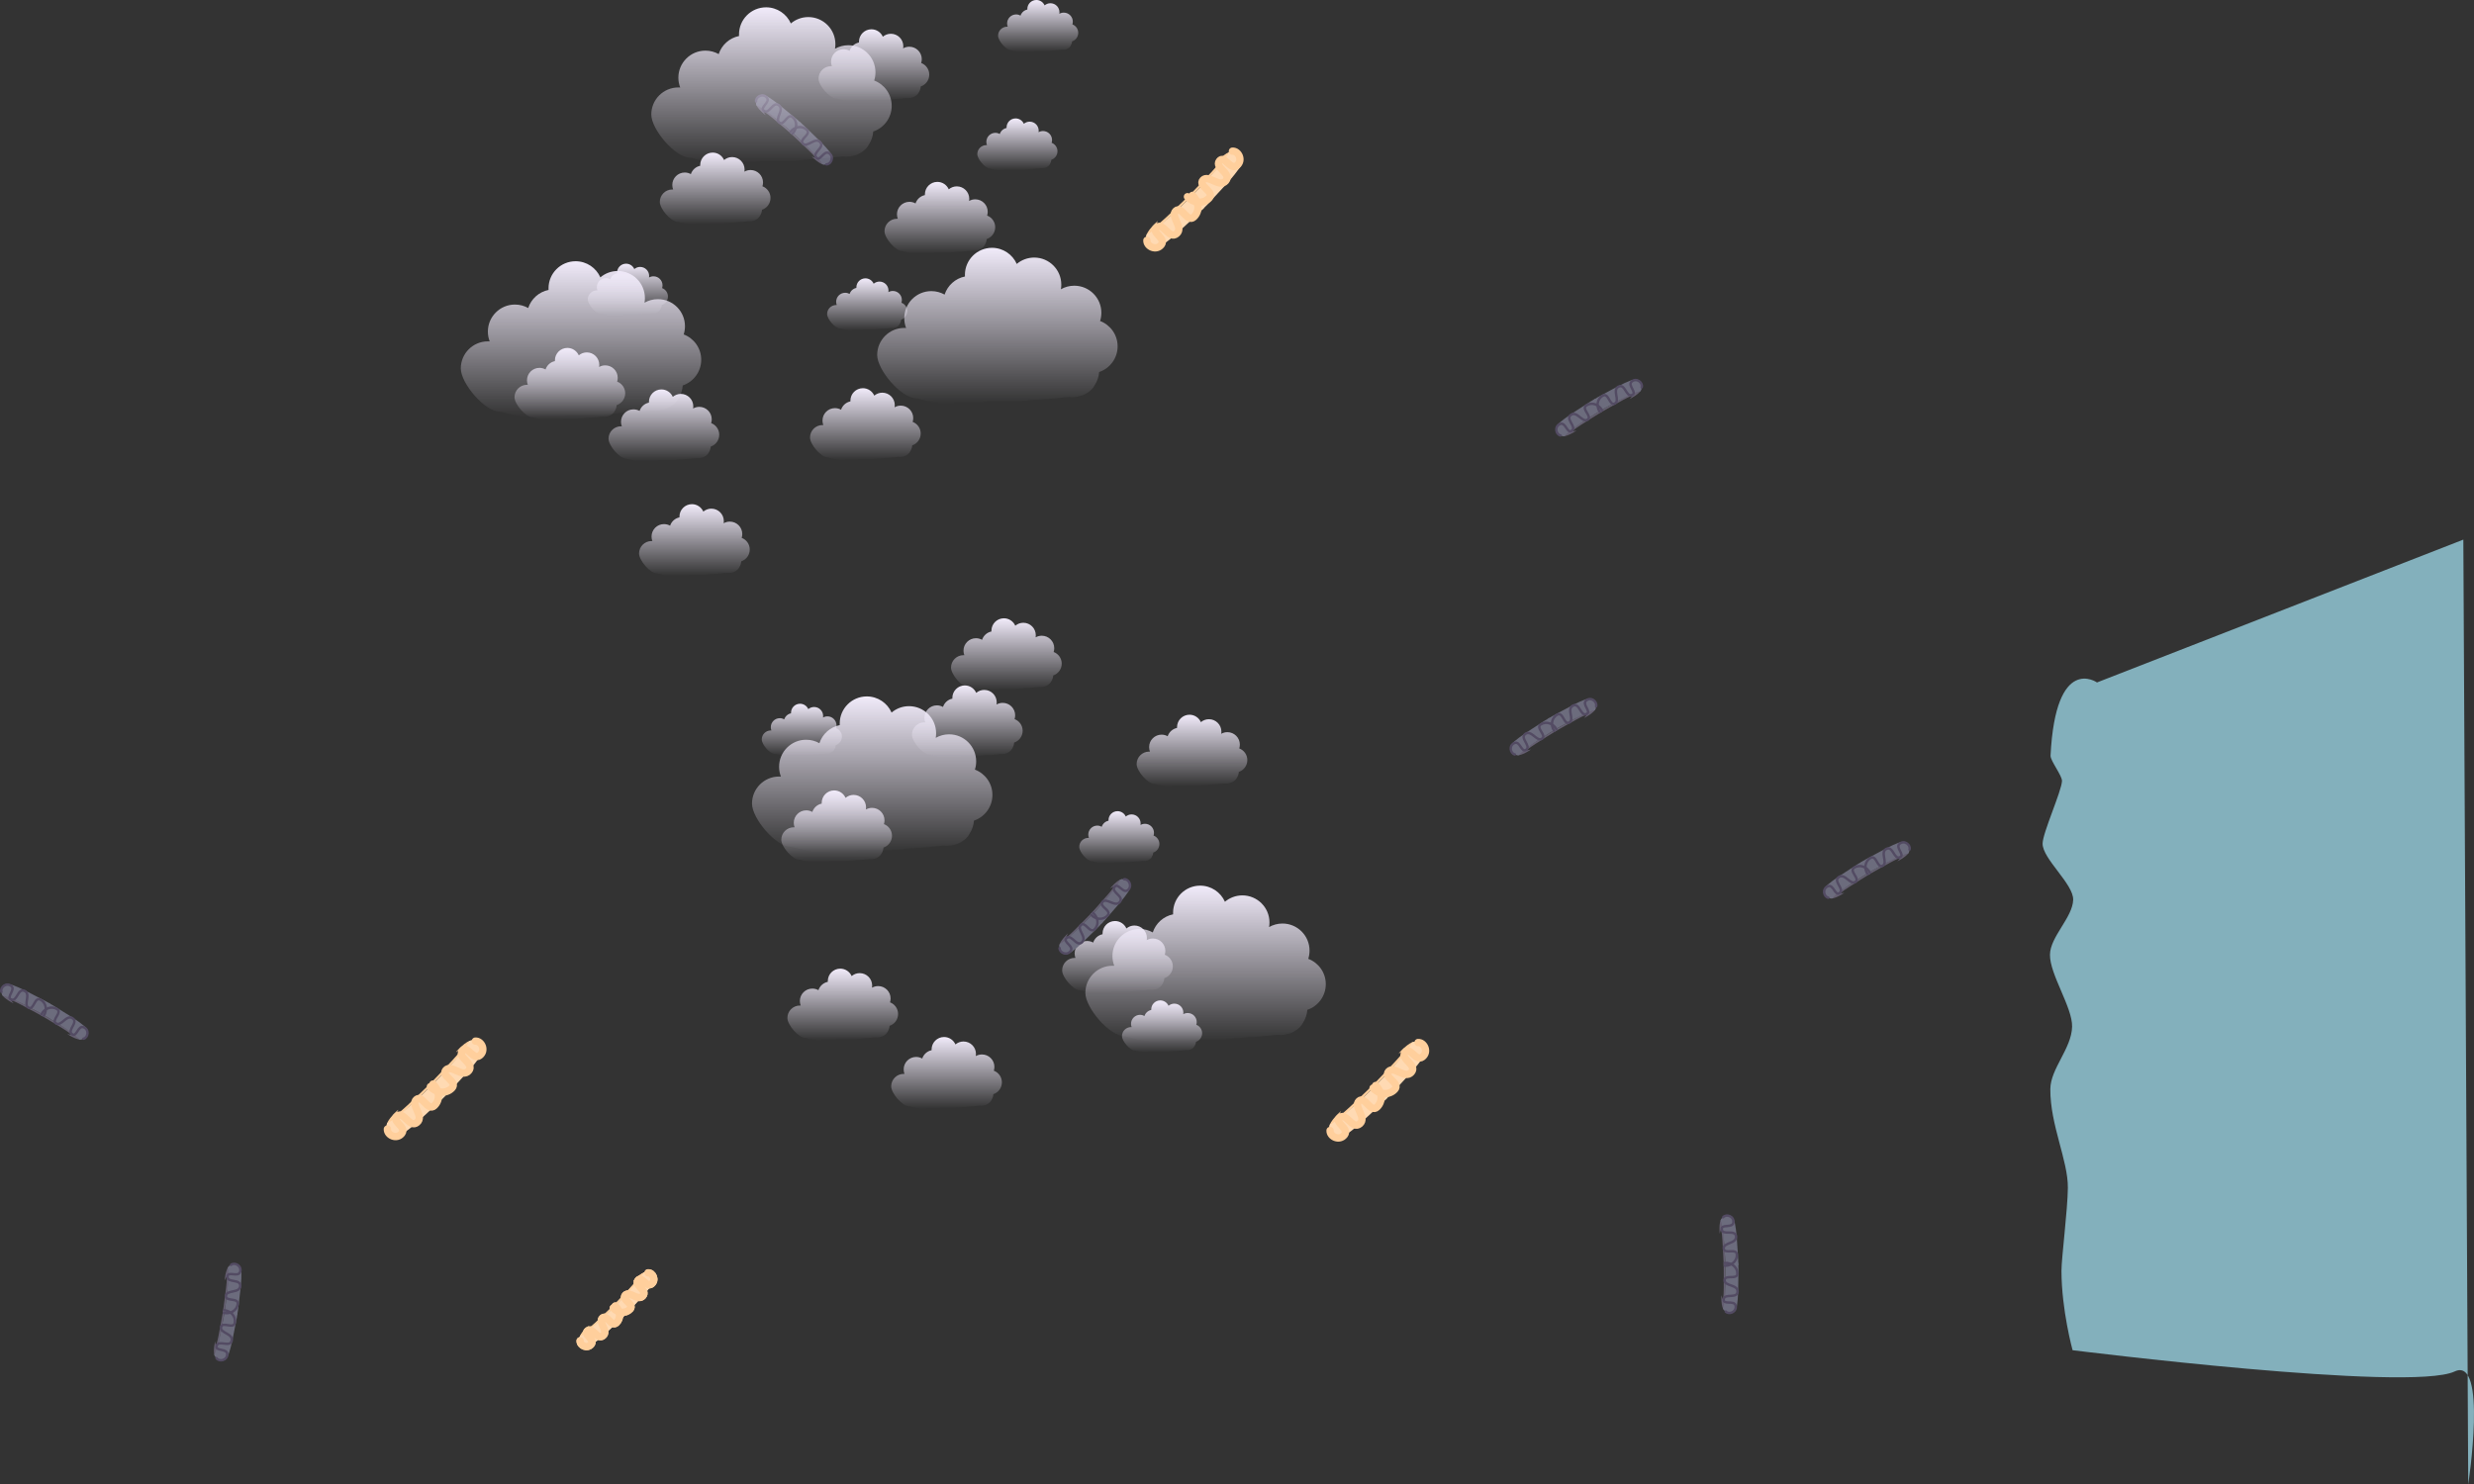 <svg version="1.1" xmlns="http://www.w3.org/2000/svg" xmlns:xlink="http://www.w3.org/1999/xlink" width="506.512" height="304.008" viewBox="0,0,506.512,304.008"><rect x="0" y="0" width="506.512" height="304.008" fill="#333333" stroke="none"/><defs><linearGradient x1="263.917" y1="250.956" x2="263.917" y2="282.92" gradientUnits="userSpaceOnUse" id="color-1"><stop offset="0" stop-color="#f1ebfa"/><stop offset="1" stop-color="#f1ebfa" stop-opacity="0"/></linearGradient><linearGradient x1="332.167" y1="289.706" x2="332.167" y2="321.67" gradientUnits="userSpaceOnUse" id="color-2"><stop offset="0" stop-color="#f1ebfa"/><stop offset="1" stop-color="#f1ebfa" stop-opacity="0"/></linearGradient><linearGradient x1="314.134" y1="296.956" x2="314.134" y2="311.67" gradientUnits="userSpaceOnUse" id="color-3"><stop offset="0" stop-color="#f1ebfa"/><stop offset="1" stop-color="#f1ebfa" stop-opacity="0"/></linearGradient><linearGradient x1="257.884" y1="306.706" x2="257.884" y2="321.42" gradientUnits="userSpaceOnUse" id="color-4"><stop offset="0" stop-color="#f1ebfa"/><stop offset="1" stop-color="#f1ebfa" stop-opacity="0"/></linearGradient><linearGradient x1="279.134" y1="320.706" x2="279.134" y2="335.42" gradientUnits="userSpaceOnUse" id="color-5"><stop offset="0" stop-color="#f1ebfa"/><stop offset="1" stop-color="#f1ebfa" stop-opacity="0"/></linearGradient><linearGradient x1="329.384" y1="254.706" x2="329.384" y2="269.42" gradientUnits="userSpaceOnUse" id="color-6"><stop offset="0" stop-color="#f1ebfa"/><stop offset="1" stop-color="#f1ebfa" stop-opacity="0"/></linearGradient><linearGradient x1="291.384" y1="234.956" x2="291.384" y2="249.67" gradientUnits="userSpaceOnUse" id="color-7"><stop offset="0" stop-color="#f1ebfa"/><stop offset="1" stop-color="#f1ebfa" stop-opacity="0"/></linearGradient><linearGradient x1="256.634" y1="270.206" x2="256.634" y2="284.92" gradientUnits="userSpaceOnUse" id="color-8"><stop offset="0" stop-color="#f1ebfa"/><stop offset="1" stop-color="#f1ebfa" stop-opacity="0"/></linearGradient><linearGradient x1="314.509" y1="274.456" x2="314.509" y2="285.112" gradientUnits="userSpaceOnUse" id="color-9"><stop offset="0" stop-color="#f1ebfa"/><stop offset="1" stop-color="#f1ebfa" stop-opacity="0"/></linearGradient><linearGradient x1="249.509" y1="252.456" x2="249.509" y2="263.112" gradientUnits="userSpaceOnUse" id="color-10"><stop offset="0" stop-color="#f1ebfa"/><stop offset="1" stop-color="#f1ebfa" stop-opacity="0"/></linearGradient><linearGradient x1="323.259" y1="313.206" x2="323.259" y2="323.862" gradientUnits="userSpaceOnUse" id="color-11"><stop offset="0" stop-color="#f1ebfa"/><stop offset="1" stop-color="#f1ebfa" stop-opacity="0"/></linearGradient><linearGradient x1="283.384" y1="248.706" x2="283.384" y2="263.42" gradientUnits="userSpaceOnUse" id="color-12"><stop offset="0" stop-color="#f1ebfa"/><stop offset="1" stop-color="#f1ebfa" stop-opacity="0"/></linearGradient><linearGradient x1="243.297" y1="109.836" x2="243.297" y2="141.8" gradientUnits="userSpaceOnUse" id="color-13"><stop offset="0" stop-color="#f1ebfa"/><stop offset="1" stop-color="#f1ebfa" stop-opacity="0"/></linearGradient><linearGradient x1="289.547" y1="159.086" x2="289.547" y2="191.05" gradientUnits="userSpaceOnUse" id="color-14"><stop offset="0" stop-color="#f1ebfa"/><stop offset="1" stop-color="#f1ebfa" stop-opacity="0"/></linearGradient><linearGradient x1="204.297" y1="161.836" x2="204.297" y2="193.8" gradientUnits="userSpaceOnUse" id="color-15"><stop offset="0" stop-color="#f1ebfa"/><stop offset="1" stop-color="#f1ebfa" stop-opacity="0"/></linearGradient><linearGradient x1="262.514" y1="187.836" x2="262.514" y2="202.55" gradientUnits="userSpaceOnUse" id="color-16"><stop offset="0" stop-color="#f1ebfa"/><stop offset="1" stop-color="#f1ebfa" stop-opacity="0"/></linearGradient><linearGradient x1="221.264" y1="188.086" x2="221.264" y2="202.8" gradientUnits="userSpaceOnUse" id="color-17"><stop offset="0" stop-color="#f1ebfa"/><stop offset="1" stop-color="#f1ebfa" stop-opacity="0"/></linearGradient><linearGradient x1="227.514" y1="211.586" x2="227.514" y2="226.3" gradientUnits="userSpaceOnUse" id="color-18"><stop offset="0" stop-color="#f1ebfa"/><stop offset="1" stop-color="#f1ebfa" stop-opacity="0"/></linearGradient><linearGradient x1="277.764" y1="145.586" x2="277.764" y2="160.3" gradientUnits="userSpaceOnUse" id="color-19"><stop offset="0" stop-color="#f1ebfa"/><stop offset="1" stop-color="#f1ebfa" stop-opacity="0"/></linearGradient><linearGradient x1="264.264" y1="114.336" x2="264.264" y2="129.05" gradientUnits="userSpaceOnUse" id="color-20"><stop offset="0" stop-color="#f1ebfa"/><stop offset="1" stop-color="#f1ebfa" stop-opacity="0"/></linearGradient><linearGradient x1="202.014" y1="179.586" x2="202.014" y2="194.3" gradientUnits="userSpaceOnUse" id="color-21"><stop offset="0" stop-color="#f1ebfa"/><stop offset="1" stop-color="#f1ebfa" stop-opacity="0"/></linearGradient><linearGradient x1="297.889" y1="108.336" x2="297.889" y2="118.992" gradientUnits="userSpaceOnUse" id="color-22"><stop offset="0" stop-color="#f1ebfa"/><stop offset="1" stop-color="#f1ebfa" stop-opacity="0"/></linearGradient><linearGradient x1="262.889" y1="165.336" x2="262.889" y2="175.992" gradientUnits="userSpaceOnUse" id="color-23"><stop offset="0" stop-color="#f1ebfa"/><stop offset="1" stop-color="#f1ebfa" stop-opacity="0"/></linearGradient><linearGradient x1="213.889" y1="162.336" x2="213.889" y2="172.992" gradientUnits="userSpaceOnUse" id="color-24"><stop offset="0" stop-color="#f1ebfa"/><stop offset="1" stop-color="#f1ebfa" stop-opacity="0"/></linearGradient><linearGradient x1="293.639" y1="132.586" x2="293.639" y2="143.242" gradientUnits="userSpaceOnUse" id="color-25"><stop offset="0" stop-color="#f1ebfa"/><stop offset="1" stop-color="#f1ebfa" stop-opacity="0"/></linearGradient><linearGradient x1="231.764" y1="139.586" x2="231.764" y2="154.3" gradientUnits="userSpaceOnUse" id="color-26"><stop offset="0" stop-color="#f1ebfa"/><stop offset="1" stop-color="#f1ebfa" stop-opacity="0"/></linearGradient></defs><g transform="translate(-85.344,-108.336)"><g data-paper-data="{&quot;isPaintingLayer&quot;:true}" fill-rule="nonzero" stroke-linejoin="miter" stroke-miterlimit="10" stroke-dasharray="" stroke-dashoffset="0" style="mix-blend-mode: normal"><g stroke="none" stroke-width="0.5" stroke-linecap="butt"><path d="M281.988,280.862c-0.403,0.232 -0.798,0.374 -1.19,0.464c-0.501,0.149 -1.032,0.229 -1.581,0.229c-0.22,0 -0.437,-0.013 -0.65,-0.038c-0.168,0.009 -0.337,0.021 -0.508,0.038c-2.103,0.211 -3.291,0.359 -5.309,0.443c-1.82,0.076 -3.685,0.434 -5.506,0.443c-1.873,0.01 -3.747,-0.039 -5.62,0c-0.688,0.014 -0.676,0.208 -1.475,0.222c-1.356,0.024 -2.713,-0.038 -4.068,0c-0.82,0.023 -1.656,0.256 -2.496,0.256c-2.441,0 -5.89,-1.143 -6.297,-1.143c-3.062,0 -7.982,-5.808 -7.982,-8.869c0,-3.062 2.482,-5.543 5.543,-5.543c0.126,0 0.251,0.004 0.375,0.012c-0.242,-0.623 -0.375,-1.3 -0.375,-2.008c0,-3.062 2.482,-5.543 5.543,-5.543c0.986,0 1.912,0.258 2.714,0.709c0.616,-1.875 2.204,-3.309 4.169,-3.704c-0.006,-0.109 -0.01,-0.22 -0.01,-0.331c0,-3.062 2.482,-5.543 5.543,-5.543c2.264,0 4.211,1.357 5.072,3.303c0.965,-0.816 2.213,-1.307 3.576,-1.307c3.062,0 5.543,2.482 5.543,5.543c0,0.322 -0.028,0.638 -0.08,0.946c0.808,-0.461 1.744,-0.724 2.741,-0.724c3.062,0 5.543,2.482 5.543,5.543c0,0.588 -0.091,1.154 -0.261,1.686c2.096,0.791 3.587,2.815 3.587,5.188c0,2.446 -1.584,4.522 -3.782,5.258c-0.065,0.962 -0.376,1.857 -0.87,2.623c-0.343,0.688 -0.874,1.263 -1.889,1.848z" fill="url(#color-1)"/><path d="M350.238,319.612c-0.403,0.232 -0.798,0.374 -1.19,0.464c-0.501,0.149 -1.032,0.229 -1.581,0.229c-0.22,0 -0.437,-0.013 -0.65,-0.038c-0.168,0.009 -0.337,0.021 -0.508,0.038c-2.103,0.211 -3.291,0.359 -5.309,0.443c-1.82,0.076 -3.685,0.434 -5.506,0.443c-1.873,0.01 -3.747,-0.039 -5.62,0c-0.688,0.014 -0.676,0.208 -1.475,0.222c-1.356,0.024 -2.713,-0.038 -4.068,0c-0.82,0.023 -1.656,0.256 -2.496,0.256c-2.441,0 -5.89,-1.143 -6.297,-1.143c-3.062,0 -7.982,-5.808 -7.982,-8.869c0,-3.062 2.482,-5.543 5.543,-5.543c0.126,0 0.251,0.004 0.375,0.012c-0.242,-0.623 -0.375,-1.3 -0.375,-2.008c0,-3.062 2.482,-5.543 5.543,-5.543c0.986,0 1.912,0.258 2.714,0.709c0.616,-1.875 2.204,-3.309 4.169,-3.704c-0.006,-0.109 -0.01,-0.22 -0.01,-0.331c0,-3.062 2.482,-5.543 5.543,-5.543c2.264,0 4.211,1.357 5.072,3.303c0.965,-0.816 2.213,-1.307 3.576,-1.307c3.062,0 5.543,2.482 5.543,5.543c0,0.322 -0.028,0.638 -0.08,0.946c0.808,-0.461 1.744,-0.724 2.741,-0.724c3.062,0 5.543,2.482 5.543,5.543c0,0.588 -0.091,1.154 -0.261,1.686c2.096,0.791 3.587,2.815 3.587,5.188c0,2.446 -1.584,4.522 -3.782,5.258c-0.065,0.962 -0.376,1.857 -0.87,2.623c-0.343,0.688 -0.874,1.263 -1.889,1.848z" fill="url(#color-2)"/><path d="M322.453,310.723c-0.185,0.107 -0.367,0.172 -0.548,0.214c-0.231,0.069 -0.475,0.105 -0.728,0.105c-0.101,0 -0.201,-0.006 -0.299,-0.017c-0.077,0.004 -0.155,0.009 -0.234,0.017c-0.968,0.097 -1.515,0.165 -2.444,0.204c-0.838,0.035 -1.696,0.2 -2.535,0.204c-0.862,0.004 -1.725,-0.018 -2.587,0c-0.317,0.007 -0.311,0.096 -0.679,0.102c-0.624,0.011 -1.249,-0.017 -1.873,0c-0.377,0.01 -0.762,0.118 -1.149,0.118c-1.124,0 -2.711,-0.526 -2.899,-0.526c-1.409,0 -3.675,-2.674 -3.675,-4.083c0,-1.409 1.142,-2.552 2.552,-2.552c0.058,0 0.116,0.002 0.173,0.006c-0.111,-0.287 -0.173,-0.598 -0.173,-0.924c0,-1.409 1.142,-2.552 2.552,-2.552c0.454,0 0.88,0.119 1.25,0.326c0.283,-0.863 1.015,-1.523 1.919,-1.705c-0.003,-0.05 -0.004,-0.101 -0.004,-0.152c0,-1.409 1.142,-2.552 2.552,-2.552c1.042,0 1.939,0.625 2.335,1.52c0.444,-0.375 1.019,-0.602 1.646,-0.602c1.409,0 2.552,1.142 2.552,2.552c0,0.148 -0.013,0.294 -0.037,0.435c0.372,-0.212 0.803,-0.333 1.262,-0.333c1.409,0 2.552,1.142 2.552,2.552c0,0.271 -0.042,0.531 -0.12,0.776c0.965,0.364 1.651,1.296 1.651,2.388c0,1.126 -0.729,2.082 -1.741,2.42c-0.03,0.443 -0.173,0.855 -0.4,1.207c-0.158,0.317 -0.402,0.582 -0.87,0.851z" fill="url(#color-3)"/><path d="M266.203,320.473c-0.185,0.107 -0.367,0.172 -0.548,0.214c-0.231,0.069 -0.475,0.105 -0.728,0.105c-0.101,0 -0.201,-0.006 -0.299,-0.017c-0.077,0.004 -0.155,0.009 -0.234,0.017c-0.968,0.097 -1.515,0.165 -2.444,0.204c-0.838,0.035 -1.696,0.2 -2.535,0.204c-0.862,0.004 -1.725,-0.018 -2.587,0c-0.317,0.007 -0.311,0.096 -0.679,0.102c-0.624,0.011 -1.249,-0.017 -1.873,0c-0.377,0.01 -0.762,0.118 -1.149,0.118c-1.124,0 -2.711,-0.526 -2.899,-0.526c-1.409,0 -3.675,-2.674 -3.675,-4.083c0,-1.409 1.142,-2.552 2.552,-2.552c0.058,0 0.116,0.002 0.173,0.006c-0.111,-0.287 -0.173,-0.598 -0.173,-0.924c0,-1.409 1.142,-2.552 2.552,-2.552c0.454,0 0.88,0.119 1.25,0.326c0.283,-0.863 1.015,-1.523 1.919,-1.705c-0.003,-0.05 -0.004,-0.101 -0.004,-0.152c0,-1.409 1.142,-2.552 2.552,-2.552c1.042,0 1.939,0.625 2.335,1.52c0.444,-0.375 1.019,-0.602 1.646,-0.602c1.409,0 2.552,1.142 2.552,2.552c0,0.148 -0.013,0.294 -0.037,0.435c0.372,-0.212 0.803,-0.333 1.262,-0.333c1.409,0 2.552,1.142 2.552,2.552c0,0.271 -0.042,0.531 -0.12,0.776c0.965,0.364 1.651,1.296 1.651,2.388c0,1.126 -0.729,2.082 -1.741,2.42c-0.03,0.443 -0.173,0.855 -0.4,1.207c-0.158,0.317 -0.402,0.582 -0.87,0.851z" fill="url(#color-4)"/><path d="M287.453,334.473c-0.185,0.107 -0.367,0.172 -0.548,0.214c-0.231,0.069 -0.475,0.105 -0.728,0.105c-0.101,0 -0.201,-0.006 -0.299,-0.017c-0.077,0.004 -0.155,0.009 -0.234,0.017c-0.968,0.097 -1.515,0.165 -2.444,0.204c-0.838,0.035 -1.696,0.2 -2.535,0.204c-0.862,0.004 -1.725,-0.018 -2.587,0c-0.317,0.007 -0.311,0.096 -0.679,0.102c-0.624,0.011 -1.249,-0.017 -1.873,0c-0.377,0.01 -0.762,0.118 -1.149,0.118c-1.124,0 -2.711,-0.526 -2.899,-0.526c-1.409,0 -3.675,-2.674 -3.675,-4.083c0,-1.409 1.142,-2.552 2.552,-2.552c0.058,0 0.116,0.002 0.173,0.006c-0.111,-0.287 -0.173,-0.598 -0.173,-0.924c0,-1.409 1.142,-2.552 2.552,-2.552c0.454,0 0.88,0.119 1.25,0.326c0.283,-0.863 1.015,-1.523 1.919,-1.705c-0.003,-0.05 -0.004,-0.101 -0.004,-0.152c0,-1.409 1.142,-2.552 2.552,-2.552c1.042,0 1.939,0.625 2.335,1.52c0.444,-0.375 1.019,-0.602 1.646,-0.602c1.409,0 2.552,1.142 2.552,2.552c0,0.148 -0.013,0.294 -0.037,0.435c0.372,-0.212 0.803,-0.333 1.262,-0.333c1.409,0 2.552,1.142 2.552,2.552c0,0.271 -0.042,0.531 -0.12,0.776c0.965,0.364 1.651,1.296 1.651,2.388c0,1.126 -0.729,2.082 -1.741,2.42c-0.03,0.443 -0.173,0.855 -0.4,1.207c-0.158,0.317 -0.402,0.582 -0.87,0.851z" fill="url(#color-5)"/><path d="M337.703,268.473c-0.185,0.107 -0.367,0.172 -0.548,0.214c-0.231,0.069 -0.475,0.105 -0.728,0.105c-0.101,0 -0.201,-0.006 -0.299,-0.017c-0.077,0.004 -0.155,0.009 -0.234,0.017c-0.968,0.097 -1.515,0.165 -2.444,0.204c-0.838,0.035 -1.696,0.2 -2.535,0.204c-0.862,0.004 -1.725,-0.018 -2.587,0c-0.317,0.007 -0.311,0.096 -0.679,0.102c-0.624,0.011 -1.249,-0.017 -1.873,0c-0.377,0.01 -0.762,0.118 -1.149,0.118c-1.124,0 -2.711,-0.526 -2.899,-0.526c-1.409,0 -3.675,-2.674 -3.675,-4.083c0,-1.409 1.142,-2.552 2.552,-2.552c0.058,0 0.116,0.002 0.173,0.006c-0.111,-0.287 -0.173,-0.598 -0.173,-0.924c0,-1.409 1.142,-2.552 2.552,-2.552c0.454,0 0.88,0.119 1.25,0.326c0.283,-0.863 1.015,-1.523 1.919,-1.705c-0.003,-0.05 -0.004,-0.101 -0.004,-0.152c0,-1.409 1.142,-2.552 2.552,-2.552c1.042,0 1.939,0.625 2.335,1.52c0.444,-0.375 1.019,-0.602 1.646,-0.602c1.409,0 2.552,1.142 2.552,2.552c0,0.148 -0.013,0.294 -0.037,0.435c0.372,-0.212 0.803,-0.333 1.262,-0.333c1.409,0 2.552,1.142 2.552,2.552c0,0.271 -0.042,0.531 -0.12,0.776c0.965,0.364 1.651,1.296 1.651,2.388c0,1.126 -0.729,2.082 -1.741,2.42c-0.03,0.443 -0.173,0.855 -0.4,1.207c-0.158,0.317 -0.402,0.582 -0.87,0.851z" fill="url(#color-6)"/><path d="M299.703,248.723c-0.185,0.107 -0.367,0.172 -0.548,0.214c-0.231,0.069 -0.475,0.105 -0.728,0.105c-0.101,0 -0.201,-0.006 -0.299,-0.017c-0.077,0.004 -0.155,0.009 -0.234,0.017c-0.968,0.097 -1.515,0.165 -2.444,0.204c-0.838,0.035 -1.696,0.2 -2.535,0.204c-0.862,0.004 -1.725,-0.018 -2.587,0c-0.317,0.007 -0.311,0.096 -0.679,0.102c-0.624,0.011 -1.249,-0.017 -1.873,0c-0.377,0.01 -0.762,0.118 -1.149,0.118c-1.124,0 -2.711,-0.526 -2.899,-0.526c-1.409,0 -3.675,-2.674 -3.675,-4.083c0,-1.409 1.142,-2.552 2.552,-2.552c0.058,0 0.116,0.002 0.173,0.006c-0.111,-0.287 -0.173,-0.598 -0.173,-0.924c0,-1.409 1.142,-2.552 2.552,-2.552c0.454,0 0.88,0.119 1.25,0.326c0.283,-0.863 1.015,-1.523 1.919,-1.705c-0.003,-0.05 -0.004,-0.101 -0.004,-0.152c0,-1.409 1.142,-2.552 2.552,-2.552c1.042,0 1.939,0.625 2.335,1.52c0.444,-0.375 1.019,-0.602 1.646,-0.602c1.409,0 2.552,1.142 2.552,2.552c0,0.148 -0.013,0.294 -0.037,0.435c0.372,-0.212 0.803,-0.333 1.262,-0.333c1.409,0 2.552,1.142 2.552,2.552c0,0.271 -0.042,0.531 -0.12,0.776c0.965,0.364 1.651,1.296 1.651,2.388c0,1.126 -0.729,2.082 -1.741,2.42c-0.03,0.443 -0.173,0.855 -0.4,1.207c-0.158,0.317 -0.402,0.582 -0.87,0.851z" fill="url(#color-7)"/><path d="M264.953,283.973c-0.185,0.107 -0.367,0.172 -0.548,0.214c-0.231,0.069 -0.475,0.105 -0.728,0.105c-0.101,0 -0.201,-0.006 -0.299,-0.017c-0.077,0.004 -0.155,0.009 -0.234,0.017c-0.968,0.097 -1.515,0.165 -2.444,0.204c-0.838,0.035 -1.696,0.2 -2.535,0.204c-0.862,0.004 -1.725,-0.018 -2.587,0c-0.317,0.007 -0.311,0.096 -0.679,0.102c-0.624,0.011 -1.249,-0.017 -1.873,0c-0.377,0.01 -0.762,0.118 -1.149,0.118c-1.124,0 -2.711,-0.526 -2.899,-0.526c-1.409,0 -3.675,-2.674 -3.675,-4.083c0,-1.409 1.142,-2.552 2.552,-2.552c0.058,0 0.116,0.002 0.173,0.006c-0.111,-0.287 -0.173,-0.598 -0.173,-0.924c0,-1.409 1.142,-2.552 2.552,-2.552c0.454,0 0.88,0.119 1.25,0.326c0.283,-0.863 1.015,-1.523 1.919,-1.705c-0.003,-0.05 -0.004,-0.101 -0.004,-0.152c0,-1.409 1.142,-2.552 2.552,-2.552c1.042,0 1.939,0.625 2.335,1.52c0.444,-0.375 1.019,-0.602 1.646,-0.602c1.409,0 2.552,1.142 2.552,2.552c0,0.148 -0.013,0.294 -0.037,0.435c0.372,-0.212 0.803,-0.333 1.262,-0.333c1.409,0 2.552,1.142 2.552,2.552c0,0.271 -0.042,0.531 -0.12,0.776c0.965,0.364 1.651,1.296 1.651,2.388c0,1.126 -0.729,2.082 -1.741,2.42c-0.03,0.443 -0.173,0.855 -0.4,1.207c-0.158,0.317 -0.402,0.582 -0.87,0.851z" fill="url(#color-8)"/><path d="M320.533,284.426c-0.134,0.077 -0.266,0.125 -0.397,0.155c-0.167,0.05 -0.344,0.076 -0.527,0.076c-0.073,0 -0.146,-0.004 -0.217,-0.013c-0.056,0.003 -0.112,0.007 -0.169,0.013c-0.701,0.07 -1.097,0.12 -1.77,0.148c-0.607,0.025 -1.229,0.145 -1.836,0.148c-0.625,0.003 -1.249,-0.013 -1.874,0c-0.229,0.005 -0.225,0.069 -0.492,0.074c-0.452,0.008 -0.904,-0.013 -1.356,0c-0.273,0.008 -0.552,0.085 -0.832,0.085c-0.814,0 -1.964,-0.381 -2.099,-0.381c-1.021,0 -2.661,-1.936 -2.661,-2.957c0,-1.021 0.827,-1.848 1.848,-1.848c0.042,0 0.084,0.001 0.125,0.004c-0.081,-0.208 -0.125,-0.433 -0.125,-0.669c0,-1.021 0.827,-1.848 1.848,-1.848c0.329,0 0.637,0.086 0.905,0.236c0.205,-0.625 0.735,-1.103 1.39,-1.235c-0.002,-0.036 -0.003,-0.073 -0.003,-0.11c0,-1.021 0.827,-1.848 1.848,-1.848c0.755,0 1.404,0.453 1.691,1.101c0.322,-0.272 0.738,-0.436 1.192,-0.436c1.021,0 1.848,0.827 1.848,1.848c0,0.107 -0.009,0.213 -0.027,0.315c0.27,-0.154 0.581,-0.241 0.914,-0.241c1.021,0 1.848,0.827 1.848,1.848c0,0.196 -0.03,0.385 -0.087,0.562c0.699,0.264 1.196,0.939 1.196,1.73c0,0.815 -0.528,1.507 -1.261,1.753c-0.022,0.321 -0.125,0.619 -0.29,0.874c-0.114,0.229 -0.291,0.421 -0.63,0.616z" fill="url(#color-9)"/><path d="M255.533,262.426c-0.134,0.077 -0.266,0.125 -0.397,0.155c-0.167,0.05 -0.344,0.076 -0.527,0.076c-0.073,0 -0.146,-0.004 -0.217,-0.013c-0.056,0.003 -0.112,0.007 -0.169,0.013c-0.701,0.07 -1.097,0.12 -1.77,0.148c-0.607,0.025 -1.229,0.145 -1.836,0.148c-0.625,0.003 -1.249,-0.013 -1.874,0c-0.229,0.005 -0.225,0.069 -0.492,0.074c-0.452,0.008 -0.904,-0.013 -1.356,0c-0.273,0.008 -0.552,0.085 -0.832,0.085c-0.814,0 -1.964,-0.381 -2.099,-0.381c-1.021,0 -2.661,-1.936 -2.661,-2.957c0,-1.021 0.827,-1.848 1.848,-1.848c0.042,0 0.084,0.001 0.125,0.004c-0.081,-0.208 -0.125,-0.433 -0.125,-0.669c0,-1.021 0.827,-1.848 1.848,-1.848c0.329,0 0.637,0.086 0.905,0.236c0.205,-0.625 0.735,-1.103 1.39,-1.235c-0.002,-0.036 -0.003,-0.073 -0.003,-0.11c0,-1.021 0.827,-1.848 1.848,-1.848c0.755,0 1.404,0.453 1.691,1.101c0.322,-0.272 0.738,-0.436 1.192,-0.436c1.021,0 1.848,0.827 1.848,1.848c0,0.107 -0.009,0.213 -0.027,0.315c0.27,-0.154 0.581,-0.241 0.914,-0.241c1.021,0 1.848,0.827 1.848,1.848c0,0.196 -0.03,0.385 -0.087,0.562c0.699,0.264 1.196,0.939 1.196,1.73c0,0.815 -0.528,1.507 -1.261,1.753c-0.022,0.321 -0.125,0.619 -0.29,0.874c-0.114,0.229 -0.291,0.421 -0.63,0.616z" fill="url(#color-10)"/><path d="M329.283,323.176c-0.134,0.077 -0.266,0.125 -0.397,0.155c-0.167,0.05 -0.344,0.076 -0.527,0.076c-0.073,0 -0.146,-0.004 -0.217,-0.013c-0.056,0.003 -0.112,0.007 -0.169,0.013c-0.701,0.07 -1.097,0.12 -1.77,0.148c-0.607,0.025 -1.229,0.145 -1.836,0.148c-0.625,0.003 -1.249,-0.013 -1.874,0c-0.229,0.005 -0.225,0.069 -0.492,0.074c-0.452,0.008 -0.904,-0.013 -1.356,0c-0.273,0.008 -0.552,0.085 -0.832,0.085c-0.814,0 -1.964,-0.381 -2.099,-0.381c-1.021,0 -2.661,-1.936 -2.661,-2.957c0,-1.021 0.827,-1.848 1.848,-1.848c0.042,0 0.084,0.001 0.125,0.004c-0.081,-0.208 -0.125,-0.433 -0.125,-0.669c0,-1.021 0.827,-1.848 1.848,-1.848c0.329,0 0.637,0.086 0.905,0.236c0.205,-0.625 0.735,-1.103 1.39,-1.235c-0.002,-0.036 -0.003,-0.073 -0.003,-0.11c0,-1.021 0.827,-1.848 1.848,-1.848c0.755,0 1.404,0.453 1.691,1.101c0.322,-0.272 0.738,-0.436 1.192,-0.436c1.021,0 1.848,0.827 1.848,1.848c0,0.107 -0.009,0.213 -0.027,0.315c0.27,-0.154 0.581,-0.241 0.914,-0.241c1.021,0 1.848,0.827 1.848,1.848c0,0.196 -0.03,0.385 -0.087,0.562c0.699,0.264 1.196,0.939 1.196,1.73c0,0.815 -0.528,1.507 -1.261,1.753c-0.022,0.321 -0.125,0.619 -0.29,0.874c-0.114,0.229 -0.291,0.421 -0.63,0.616z" fill="url(#color-11)"/><path d="M291.703,262.473c-0.185,0.107 -0.367,0.172 -0.548,0.214c-0.231,0.069 -0.475,0.105 -0.728,0.105c-0.101,0 -0.201,-0.006 -0.299,-0.017c-0.077,0.004 -0.155,0.009 -0.234,0.017c-0.968,0.097 -1.515,0.165 -2.444,0.204c-0.838,0.035 -1.696,0.2 -2.535,0.204c-0.862,0.004 -1.725,-0.018 -2.587,0c-0.317,0.007 -0.311,0.096 -0.679,0.102c-0.624,0.011 -1.249,-0.017 -1.873,0c-0.377,0.01 -0.762,0.118 -1.149,0.118c-1.124,0 -2.711,-0.526 -2.899,-0.526c-1.409,0 -3.675,-2.674 -3.675,-4.083c0,-1.409 1.142,-2.552 2.552,-2.552c0.058,0 0.116,0.002 0.173,0.006c-0.111,-0.287 -0.173,-0.598 -0.173,-0.924c0,-1.409 1.142,-2.552 2.552,-2.552c0.454,0 0.88,0.119 1.25,0.326c0.283,-0.863 1.015,-1.523 1.919,-1.705c-0.003,-0.05 -0.004,-0.101 -0.004,-0.152c0,-1.409 1.142,-2.552 2.552,-2.552c1.042,0 1.939,0.625 2.335,1.52c0.444,-0.375 1.019,-0.602 1.646,-0.602c1.409,0 2.552,1.142 2.552,2.552c0,0.148 -0.013,0.294 -0.037,0.435c0.372,-0.212 0.803,-0.333 1.262,-0.333c1.409,0 2.552,1.142 2.552,2.552c0,0.271 -0.042,0.531 -0.12,0.776c0.965,0.364 1.651,1.296 1.651,2.388c0,1.126 -0.729,2.082 -1.741,2.42c-0.03,0.443 -0.173,0.855 -0.4,1.207c-0.158,0.317 -0.402,0.582 -0.87,0.851z" fill="url(#color-12)"/></g><g><g stroke="none" stroke-linecap="butt"><path d="M336.855,141.577l-1.13,0.183c0,0 -3.642,3.868 -6.692,7.041c-0.104,-0.111 -0.21,-0.223 -0.313,-0.333c2.303,-2.424 8.055,-8.254 6.002,-6.958c-0.184,0.116 -0.135,0.027 -0.431,0.245c-0.158,0.116 -0.016,-0.09 0.249,-0.366c2.21,-2.296 3.038,-2.001 3.038,-2.001z" fill="#ffcf9c" stroke-width="0"/><path d="M339.462,142.069c-0.128,0.284 -0.24,0.514 -0.414,0.756c-0.493,0.687 -1.284,1.728 -2.304,2.858c-0.04,0.044 -4.249,4.602 -4.249,4.602l-1.084,1.046c-0.241,-0.237 -0.48,-0.476 -0.714,-0.721c-0.384,-0.402 -0.785,-0.864 -1.152,-1.262c-0.158,-0.171 -0.335,-0.359 -0.515,-0.55c0.416,-0.424 0.84,-0.86 1.261,-1.297c2.021,-2.1 3.959,-4.285 4.451,-4.872c2.55,-3.037 2.054,-3.12 2.201,-3.124c0.147,-0.009 0.409,-0.122 0.541,-0.121c1.859,0.008 2.248,0.967 2.268,1.719c0.007,0.259 -0.143,0.64 -0.29,0.966z" fill="#ffdab3" stroke-width="NaN"/></g><g><g stroke="none" stroke-linecap="butt"><path d="M319.997,156.969c0,0 -0.295,-0.828 2.001,-3.038c0.276,-0.265 0.482,-0.407 0.366,-0.249c-0.218,0.296 -0.129,0.247 -0.245,0.431c-1.297,2.052 4.534,-3.699 6.958,-6.002c0.111,0.104 0.223,0.209 0.333,0.313c-3.173,3.049 -7.041,6.692 -7.041,6.692l-0.183,1.13z" fill="#ffcf9c" stroke-width="0"/><path d="M321.712,159.144c-0.752,-0.02 -1.711,-0.409 -1.719,-2.268c-0.001,-0.132 0.112,-0.394 0.121,-0.541c0.004,-0.147 0.087,0.349 3.124,-2.201c0.586,-0.492 2.772,-2.431 4.872,-4.451c0.437,-0.421 0.874,-0.846 1.297,-1.261c0.191,0.18 0.378,0.356 0.55,0.515c0.398,0.367 0.86,0.769 1.262,1.152c0.245,0.234 0.483,0.473 0.721,0.714l-1.046,1.084c0,0 -4.558,4.21 -4.602,4.249c-1.131,1.019 -2.171,1.811 -2.858,2.304c-0.242,0.174 -0.472,0.286 -0.756,0.414c-0.326,0.147 -0.707,0.297 -0.966,0.29z" fill="#ffdab3" stroke-width="NaN"/></g><path d="M329.476,148.345c1.301,1.15 1.599,3.202 0.274,4.442c-1.325,1.239 -2.448,-2.386 -3.674,-1.261c-1.226,1.125 1.677,3.361 0.165,4.661c-1.513,1.3 -2.686,-2.328 -4.058,-1.316c-1.372,1.012 1.957,2.207 0.932,3.564c-1.025,1.357 -3.041,0.385 -2.961,-0.877" fill="none" stroke="#ffcf9c" stroke-width="1.5" stroke-linecap="round"/></g><path d="M337.667,139.295c1.263,-0.08 2.235,1.936 0.877,2.961c-1.357,1.025 -2.552,-2.304 -3.564,-0.932c-1.012,1.372 2.616,2.545 1.316,4.058c-1.3,1.513 -3.536,-1.39 -4.661,-0.165c-1.125,1.226 2.501,2.349 1.261,3.674c-1.239,1.325 -3.292,1.027 -4.442,-0.274" fill="none" stroke="#ffcf9c" stroke-width="1.5" stroke-linecap="round"/></g><g><g stroke="none" stroke-linecap="butt"><path d="M217.015,370.576l-0.873,0.141c0,0 -2.813,2.988 -5.168,5.438c-0.081,-0.086 -0.162,-0.172 -0.242,-0.257c1.779,-1.872 6.221,-6.375 4.636,-5.374c-0.142,0.09 -0.104,0.021 -0.333,0.189c-0.122,0.09 -0.013,-0.07 0.192,-0.282c1.707,-1.773 2.347,-1.546 2.347,-1.546z" fill="#ffcf9c" stroke-width="0"/><path d="M219.029,370.956c-0.099,0.219 -0.186,0.397 -0.32,0.584c-0.381,0.531 -0.992,1.334 -1.779,2.208c-0.031,0.034 -3.282,3.554 -3.282,3.554l-0.837,0.808c-0.186,-0.183 -0.371,-0.368 -0.551,-0.557c-0.296,-0.31 -0.606,-0.667 -0.89,-0.975c-0.122,-0.132 -0.259,-0.277 -0.397,-0.425c0.321,-0.327 0.649,-0.664 0.974,-1.002c1.561,-1.622 3.058,-3.31 3.438,-3.763c1.97,-2.345 1.586,-2.41 1.7,-2.413c0.113,-0.007 0.316,-0.094 0.418,-0.094c1.436,0.006 1.736,0.747 1.751,1.328c0.005,0.2 -0.111,0.494 -0.224,0.746z" fill="#ffdab3" stroke-width="NaN"/></g><g><g stroke="none" stroke-linecap="butt"><path d="M203.994,382.464c0,0 -0.228,-0.64 1.546,-2.347c0.213,-0.205 0.372,-0.314 0.282,-0.192c-0.169,0.229 -0.1,0.191 -0.189,0.333c-1.002,1.585 3.502,-2.857 5.374,-4.636c0.085,0.08 0.172,0.161 0.257,0.242c-2.451,2.355 -5.438,5.168 -5.438,5.168l-0.141,0.873z" fill="#ffcf9c" stroke-width="0"/><path d="M205.319,384.144c-0.581,-0.015 -1.322,-0.316 -1.328,-1.751c-0,-0.102 0.087,-0.304 0.094,-0.418c0.003,-0.114 0.067,0.27 2.413,-1.7c0.453,-0.38 2.141,-1.877 3.763,-3.438c0.338,-0.325 0.675,-0.653 1.002,-0.974c0.147,0.139 0.292,0.275 0.425,0.397c0.308,0.284 0.664,0.594 0.975,0.89c0.189,0.18 0.373,0.365 0.557,0.551l-0.808,0.837c0,0 -3.52,3.251 -3.554,3.282c-0.873,0.787 -1.677,1.399 -2.208,1.779c-0.187,0.134 -0.365,0.221 -0.584,0.32c-0.252,0.114 -0.546,0.229 -0.746,0.224z" fill="#ffdab3" stroke-width="NaN"/></g><path d="M211.315,375.804c1.005,0.888 1.235,2.473 0.212,3.431c-1.023,0.957 -1.891,-1.843 -2.838,-0.974c-0.947,0.869 1.296,2.596 0.127,3.6c-1.169,1.004 -2.075,-1.798 -3.134,-1.016c-1.06,0.782 1.512,1.705 0.72,2.753c-0.792,1.048 -2.349,0.298 -2.287,-0.678" fill="none" stroke="#ffcf9c" stroke-width="1.5" stroke-linecap="round"/></g><path d="M218.028,369.006c0.975,-0.062 1.726,1.495 0.678,2.287c-1.048,0.792 -1.971,-1.78 -2.753,-0.72c-0.782,1.06 2.02,1.966 1.016,3.134c-1.004,1.169 -2.731,-1.074 -3.6,-0.127c-0.869,0.947 1.931,1.814 0.974,2.838c-0.957,1.023 -2.542,0.793 -3.431,-0.212" fill="none" stroke="#ffcf9c" stroke-width="1.5" stroke-linecap="round"/></g><g stroke-width="0.5"><g stroke="none" stroke-linecap="butt"><path d="M476.224,282.67c0,0 0.061,0.664 -2.042,1.857c-0.252,0.143 -0.43,0.208 -0.316,0.114c0.216,-0.177 0.141,-0.157 0.261,-0.271c1.339,-1.265 -4.028,1.867 -6.242,3.105c-0.062,-0.097 -0.124,-0.195 -0.186,-0.293c2.905,-1.645 6.433,-3.596 6.433,-3.596l0.347,-0.796z" fill="#655f71"/><path d="M474.608,280.781c0.267,-0.047 0.575,-0.086 0.764,-0.032c0.549,0.156 1.181,0.622 0.838,1.99c-0.024,0.097 -0.156,0.268 -0.191,0.375c-0.03,0.108 0.001,-0.273 -2.71,1.031c-0.523,0.252 -2.494,1.266 -4.417,2.357c-0.401,0.227 -0.801,0.457 -1.19,0.683c-0.107,-0.168 -0.211,-0.333 -0.308,-0.482c-0.224,-0.345 -0.488,-0.727 -0.711,-1.084c-0.136,-0.218 -0.266,-0.439 -0.396,-0.66l0.972,-0.6c0,0 4.141,-2.238 4.181,-2.259c1.023,-0.537 1.936,-0.923 2.534,-1.156c0.211,-0.082 0.401,-0.122 0.633,-0.163z" fill="#6c6c7d"/></g><g><g stroke="none" stroke-linecap="butt"><path d="M460.941,290.816l0.865,0.078c0,0 3.404,-2.159 6.241,-3.918c0.056,0.101 0.112,0.203 0.168,0.304c-2.148,1.349 -7.471,4.554 -5.719,3.986c0.157,-0.051 0.104,0.005 0.363,-0.099c0.138,-0.056 -0.005,0.069 -0.252,0.222c-2.056,1.273 -2.609,0.9 -2.609,0.9z" fill="#655f71"/><path d="M459.117,289.965c0.147,-0.185 0.273,-0.332 0.447,-0.478c0.491,-0.412 1.269,-1.029 2.23,-1.668c0.037,-0.025 3.988,-2.584 3.988,-2.584l0.993,-0.565c0.132,0.22 0.264,0.44 0.389,0.664c0.206,0.367 0.415,0.782 0.61,1.144c0.084,0.156 0.179,0.327 0.275,0.501c-0.385,0.233 -0.779,0.474 -1.171,0.717c-1.88,1.164 -3.715,2.406 -4.187,2.744c-2.445,1.753 -2.096,1.908 -2.205,1.883c-0.11,-0.021 -0.323,0.013 -0.42,-0.012c-1.365,-0.355 -1.471,-1.133 -1.344,-1.69c0.044,-0.192 0.225,-0.443 0.395,-0.655z" fill="#6c6c7d"/></g><path d="M459.659,292.171c-0.943,-0.179 -1.279,-1.843 -0.089,-2.341c1.19,-0.498 1.443,2.173 2.445,1.355c1.002,-0.818 -1.445,-2.362 -0.205,-3.23c1.24,-0.868 2.338,1.686 3.395,0.997c1.057,-0.69 -1.397,-2.196 -0.237,-2.937c1.16,-0.741 2.612,-0.137 3.213,1.036" fill="none" stroke="#534b63" stroke-linecap="round"/></g><path d="M467.701,287.335c-0.74,-1.09 -0.574,-2.654 0.633,-3.316c1.207,-0.662 1.351,2.214 2.464,1.617c1.113,-0.597 -0.601,-2.786 0.755,-3.457c1.356,-0.671 1.537,2.216 2.735,1.73c1.198,-0.486 -1.024,-1.99 -0.016,-2.795c1.008,-0.805 2.307,0.288 2.012,1.201" fill="none" stroke="#534b63" stroke-linecap="round"/></g><g data-paper-data="{&quot;index&quot;:null}" stroke-width="0.5"><g stroke="none" stroke-linecap="butt"><path d="M438.701,359.385l-0.489,0.718c0,0 0.23,4.024 0.387,7.359c-0.115,-0 -0.232,-0.001 -0.347,-0.001c-0.133,-2.533 -0.344,-8.743 -0.701,-6.936c-0.032,0.162 -0.055,0.088 -0.09,0.366c-0.018,0.147 -0.058,-0.038 -0.072,-0.328c-0.112,-2.415 0.483,-2.718 0.483,-2.718z" fill="#655f71"/><path d="M440.333,358.206c0.09,0.219 0.157,0.4 0.2,0.623c0.121,0.63 0.281,1.609 0.372,2.76c0.004,0.045 0.318,4.741 0.318,4.741l0.01,1.143c-0.256,0.009 -0.513,0.016 -0.77,0.017c-0.421,0.002 -0.885,-0.018 -1.296,-0.024c-0.177,-0.002 -0.372,-0.003 -0.571,-0.003c-0.016,-0.45 -0.035,-0.911 -0.056,-1.372c-0.102,-2.208 -0.295,-4.416 -0.361,-4.993c-0.342,-2.989 -0.647,-2.759 -0.572,-2.842c0.072,-0.086 0.146,-0.289 0.215,-0.361c0.974,-1.02 1.706,-0.734 2.13,-0.352c0.146,0.132 0.278,0.413 0.381,0.664z" fill="#6c6c7d"/></g><g><g stroke="none" stroke-linecap="butt"><path d="M438.384,376.701c0,0 -0.61,-0.27 -0.629,-2.687c-0.002,-0.29 0.027,-0.477 0.054,-0.331c0.049,0.275 0.069,0.2 0.11,0.36c0.454,1.785 0.328,-4.427 0.324,-6.964c0.115,-0.007 0.231,-0.014 0.347,-0.02c0.024,3.339 0.012,7.369 0.012,7.369l0.527,0.69z" fill="#655f71"/><path d="M440.477,376.891c-0.403,0.404 -1.118,0.729 -2.146,-0.236c-0.073,-0.069 -0.158,-0.267 -0.235,-0.349c-0.079,-0.079 0.238,0.134 0.417,-2.869c0.035,-0.58 0.107,-2.795 0.09,-5.006c-0.004,-0.461 -0.01,-0.922 -0.018,-1.373c0.199,-0.011 0.394,-0.022 0.57,-0.034c0.41,-0.028 0.872,-0.073 1.293,-0.094c0.256,-0.013 0.513,-0.019 0.769,-0.025l0.051,1.141c0,0 -0.059,4.707 -0.06,4.751c-0.028,1.155 -0.135,2.141 -0.222,2.776c-0.031,0.224 -0.089,0.409 -0.166,0.633c-0.089,0.256 -0.205,0.544 -0.344,0.683z" fill="#6c6c7d"/></g><path d="M438.455,366.985c1.312,-0.117 2.598,0.79 2.589,2.166c-0.009,1.376 -2.592,0.103 -2.611,1.366c-0.02,1.262 2.726,0.83 2.653,2.341c-0.073,1.511 -2.684,0.265 -2.842,1.548c-0.158,1.284 2.237,0.074 2.45,1.346c0.213,1.273 -1.374,1.876 -2.028,1.173" fill="none" stroke="#534b63" stroke-linecap="round"/></g><path d="M438.141,357.606c0.615,-0.737 2.232,-0.221 2.089,1.062c-0.144,1.282 -2.601,0.204 -2.373,1.477c0.228,1.273 2.766,-0.113 2.922,1.392c0.155,1.505 -2.611,1.222 -2.522,2.481c0.088,1.259 2.598,-0.152 2.682,1.222c0.083,1.374 -1.151,2.349 -2.468,2.303" fill="none" stroke="#534b63" stroke-linecap="round"/></g><g data-paper-data="{&quot;index&quot;:null}" stroke-width="0.5"><g stroke="none" stroke-linecap="butt"><path d="M314.649,290.062l-0.853,0.166c0,0 -2.67,3.02 -4.906,5.499c-0.082,-0.082 -0.164,-0.164 -0.246,-0.245c1.689,-1.893 5.91,-6.452 4.385,-5.419c-0.137,0.093 -0.102,0.024 -0.321,0.196c-0.117,0.092 -0.015,-0.068 0.18,-0.283c1.621,-1.794 2.256,-1.59 2.256,-1.59z" fill="#655f71"/><path d="M316.638,290.372c-0.09,0.218 -0.17,0.395 -0.296,0.583c-0.357,0.533 -0.933,1.341 -1.679,2.223c-0.029,0.034 -3.112,3.591 -3.112,3.591l-0.797,0.819c-0.188,-0.174 -0.376,-0.35 -0.559,-0.53c-0.3,-0.295 -0.616,-0.636 -0.904,-0.929c-0.124,-0.126 -0.262,-0.264 -0.403,-0.405c0.305,-0.331 0.617,-0.672 0.925,-1.014c1.482,-1.64 2.9,-3.344 3.259,-3.8c1.861,-2.364 1.483,-2.415 1.595,-2.421c0.111,-0.01 0.307,-0.102 0.407,-0.105c1.41,-0.039 1.728,0.68 1.761,1.249c0.011,0.197 -0.093,0.488 -0.197,0.739z" fill="#6c6c7d"/></g><g><g stroke="none" stroke-linecap="butt"><path d="M302.234,302.136c0,0 -0.243,-0.621 1.445,-2.352c0.203,-0.208 0.356,-0.32 0.271,-0.197c-0.158,0.23 -0.092,0.19 -0.176,0.333c-0.934,1.587 3.35,-2.913 5.132,-4.718c0.086,0.076 0.174,0.153 0.26,0.23c-2.333,2.388 -5.179,5.243 -5.179,5.243l-0.112,0.861z" fill="#655f71"/><path d="M303.586,303.744c-0.57,0.003 -1.308,-0.269 -1.358,-1.678c-0.004,-0.1 0.076,-0.301 0.079,-0.413c-0.001,-0.112 0.075,0.263 2.316,-1.744c0.433,-0.387 2.044,-1.909 3.588,-3.492c0.322,-0.33 0.642,-0.662 0.954,-0.987c0.149,0.132 0.295,0.261 0.429,0.377c0.311,0.269 0.671,0.562 0.984,0.843c0.191,0.171 0.378,0.347 0.564,0.524l-0.767,0.847c0,0 -3.355,3.301 -3.388,3.332c-0.833,0.8 -1.603,1.425 -2.112,1.815c-0.18,0.138 -0.351,0.228 -0.563,0.332c-0.244,0.119 -0.529,0.242 -0.726,0.243z" fill="#6c6c7d"/></g><path d="M309.124,295.285c1.014,0.841 1.289,2.39 0.314,3.361c-0.975,0.971 -1.913,-1.751 -2.816,-0.869c-0.903,0.883 1.352,2.509 0.236,3.53c-1.116,1.022 -2.092,-1.701 -3.108,-0.901c-1.016,0.8 1.537,1.627 0.792,2.68c-0.745,1.054 -2.297,0.365 -2.266,-0.595" fill="none" stroke="#534b63" stroke-linecap="round"/></g><path d="M315.504,288.404c0.956,-0.091 1.741,1.415 0.736,2.224c-1.005,0.81 -1.99,-1.686 -2.725,-0.622c-0.735,1.064 2.044,1.867 1.095,3.045c-0.949,1.178 -2.714,-0.97 -3.538,-0.013c-0.824,0.957 1.952,1.722 1.044,2.756c-0.908,1.034 -2.471,0.858 -3.375,-0.102" fill="none" stroke="#534b63" stroke-linecap="round"/></g><g data-paper-data="{&quot;index&quot;:null}" stroke-width="0.5"><g stroke="none" stroke-linecap="butt"><path d="M132.877,369.219l-0.611,0.617c0,0 -0.503,3.999 -0.953,7.308c-0.114,-0.021 -0.228,-0.043 -0.341,-0.064c0.328,-2.515 1.246,-8.661 0.568,-6.948c-0.061,0.154 -0.07,0.077 -0.155,0.343c-0.045,0.142 -0.05,-0.048 -0.011,-0.335c0.328,-2.396 0.967,-2.585 0.967,-2.585z" fill="#655f71"/><path d="M134.695,368.355c0.049,0.231 0.082,0.422 0.084,0.649c0.005,0.642 -0.015,1.633 -0.134,2.782c-0.005,0.045 -0.547,4.72 -0.547,4.72l-0.197,1.126c-0.254,-0.038 -0.507,-0.077 -0.76,-0.123c-0.415,-0.075 -0.867,-0.178 -1.27,-0.258c-0.174,-0.034 -0.366,-0.07 -0.561,-0.107c0.065,-0.445 0.131,-0.903 0.193,-1.359c0.3,-2.19 0.51,-4.397 0.55,-4.976c0.205,-3.002 -0.137,-2.831 -0.048,-2.899c0.086,-0.071 0.196,-0.257 0.277,-0.316c1.143,-0.826 1.81,-0.412 2.158,0.04c0.12,0.156 0.198,0.456 0.254,0.722z" fill="#6c6c7d"/></g><g><g stroke="none" stroke-linecap="butt"><path d="M129.427,386.191c0,0 -0.551,-0.376 -0.132,-2.757c0.05,-0.286 0.113,-0.465 0.113,-0.316c-0.001,0.279 0.031,0.209 0.042,0.374c0.123,1.838 1.125,-4.294 1.58,-6.79c0.114,0.014 0.23,0.029 0.344,0.043c-0.581,3.288 -1.323,7.25 -1.323,7.25l0.393,0.774z" fill="#655f71"/><path d="M131.45,386.757c-0.469,0.324 -1.232,0.515 -2.068,-0.621c-0.059,-0.081 -0.107,-0.292 -0.167,-0.386c-0.064,-0.092 0.21,0.175 0.93,-2.746c0.139,-0.564 0.612,-2.729 0.995,-4.906c0.08,-0.454 0.157,-0.909 0.231,-1.353c0.197,0.025 0.391,0.049 0.567,0.069c0.408,0.047 0.871,0.086 1.289,0.142c0.254,0.034 0.508,0.074 0.761,0.115l-0.156,1.132c0,0 -0.911,4.618 -0.92,4.662c-0.237,1.13 -0.521,2.081 -0.722,2.69c-0.071,0.215 -0.161,0.387 -0.278,0.592c-0.134,0.236 -0.3,0.498 -0.462,0.61z" fill="#6c6c7d"/></g><path d="M131.257,376.648c1.312,0.123 2.412,1.248 2.154,2.6c-0.258,1.352 -2.567,-0.368 -2.816,0.87c-0.248,1.238 2.531,1.31 2.185,2.783c-0.346,1.473 -2.687,-0.226 -3.075,1.008c-0.388,1.234 2.186,0.478 2.165,1.768c-0.021,1.29 -1.691,1.596 -2.207,0.786" fill="none" stroke="#534b63" stroke-linecap="round"/></g><path d="M132.648,367.368c0.738,-0.613 2.235,0.188 1.862,1.423c-0.374,1.235 -2.594,-0.271 -2.601,1.022c-0.007,1.293 2.741,0.39 2.621,1.899c-0.12,1.508 -2.789,0.729 -2.93,1.983c-0.141,1.255 2.583,0.322 2.416,1.688c-0.167,1.366 -1.558,2.101 -2.845,1.818" fill="none" stroke="#534b63" stroke-linecap="round"/></g><g data-paper-data="{&quot;index&quot;:null}" stroke-width="0.5"><g stroke="none" stroke-linecap="butt"><path d="M87.453,311.917l0.36,0.79c0,0 3.56,1.891 6.492,3.488c-0.06,0.099 -0.121,0.198 -0.181,0.296c-2.234,-1.2 -7.652,-4.242 -6.293,-3c0.122,0.111 0.047,0.093 0.266,0.266c0.117,0.092 -0.063,0.03 -0.317,-0.109c-2.123,-1.158 -2.073,-1.823 -2.073,-1.823z" fill="#655f71"/><path d="M87.291,309.911c0.233,0.037 0.424,0.073 0.636,0.152c0.601,0.223 1.521,0.594 2.553,1.114c0.04,0.02 4.218,2.189 4.218,2.189l0.982,0.584c-0.126,0.224 -0.252,0.447 -0.385,0.667c-0.217,0.361 -0.475,0.747 -0.693,1.096c-0.094,0.15 -0.196,0.317 -0.299,0.487c-0.393,-0.219 -0.797,-0.443 -1.202,-0.663c-1.941,-1.059 -3.928,-2.04 -4.456,-2.283c-2.733,-1.259 -2.694,-0.878 -2.727,-0.986c-0.036,-0.106 -0.171,-0.275 -0.197,-0.371c-0.366,-1.362 0.258,-1.839 0.804,-2.003c0.188,-0.057 0.497,-0.023 0.765,0.019z" fill="#6c6c7d"/></g><g><g stroke="none" stroke-linecap="butt"><path d="M102.091,321.174c0,0 -0.547,0.382 -2.624,-0.857c-0.249,-0.149 -0.394,-0.271 -0.255,-0.218c0.261,0.1 0.207,0.045 0.365,0.093c1.762,0.538 -3.614,-2.578 -5.785,-3.89c0.054,-0.102 0.108,-0.205 0.163,-0.307c2.866,1.712 6.306,3.813 6.306,3.813l0.864,-0.092z" fill="#655f71"/><path d="M103.339,319.484c0.136,0.554 0.043,1.334 -1.315,1.712c-0.096,0.027 -0.311,-0.003 -0.42,0.019c-0.109,0.027 0.238,-0.134 -2.236,-1.846c-0.478,-0.33 -2.333,-1.542 -4.232,-2.674c-0.396,-0.236 -0.794,-0.47 -1.183,-0.697c0.093,-0.176 0.185,-0.348 0.267,-0.505c0.189,-0.365 0.39,-0.783 0.591,-1.154c0.122,-0.226 0.25,-0.448 0.378,-0.67l1.002,0.548c0,0 3.993,2.493 4.03,2.517c0.972,0.623 1.76,1.227 2.258,1.631c0.176,0.142 0.304,0.288 0.454,0.47c0.173,0.209 0.359,0.458 0.406,0.649z" fill="#6c6c7d"/></g><path d="M93.821,316.072c0.581,-1.182 2.023,-1.811 3.195,-1.089c1.172,0.721 -1.256,2.269 -0.188,2.941c1.069,0.672 2.124,-1.9 3.378,-1.053c1.254,0.847 -1.166,2.431 -0.151,3.233c1.015,0.801 1.223,-1.874 2.422,-1.395c1.198,0.478 0.891,2.148 -0.049,2.342" fill="none" stroke="#534b63" stroke-linecap="round"/></g><path d="M85.642,311.473c-0.311,-0.908 0.97,-2.023 1.991,-1.235c1.022,0.788 -1.175,2.329 0.031,2.795c1.206,0.466 1.339,-2.424 2.706,-1.775c1.367,0.648 -0.31,2.866 0.812,3.444c1.122,0.578 1.219,-2.3 2.436,-1.658c1.217,0.642 1.41,2.203 0.688,3.305" fill="none" stroke="#534b63" stroke-linecap="round"/></g><g stroke-width="0.5"><g><g stroke="none" stroke-linecap="butt"><path d="M412.058,253.336c0,0 0.061,0.664 -2.042,1.857c-0.252,0.143 -0.43,0.208 -0.316,0.114c0.216,-0.177 0.141,-0.157 0.261,-0.271c1.339,-1.265 -4.028,1.867 -6.242,3.105c-0.062,-0.097 -0.124,-0.195 -0.186,-0.293c2.905,-1.645 6.433,-3.596 6.433,-3.596l0.347,-0.796z" fill="#655f71"/><path d="M410.441,251.447c0.267,-0.047 0.575,-0.086 0.764,-0.032c0.549,0.156 1.181,0.622 0.838,1.99c-0.024,0.097 -0.156,0.268 -0.191,0.375c-0.03,0.108 0.001,-0.273 -2.71,1.031c-0.523,0.252 -2.494,1.266 -4.417,2.357c-0.401,0.227 -0.801,0.457 -1.19,0.683c-0.107,-0.168 -0.211,-0.333 -0.308,-0.482c-0.224,-0.345 -0.488,-0.727 -0.711,-1.084c-0.136,-0.218 -0.266,-0.439 -0.396,-0.66l0.972,-0.6c0,0 4.141,-2.238 4.181,-2.259c1.023,-0.537 1.936,-0.923 2.534,-1.156c0.211,-0.082 0.401,-0.122 0.633,-0.163z" fill="#6c6c7d"/></g><g><g stroke="none" stroke-linecap="butt"><path d="M396.775,261.483l0.865,0.078c0,0 3.404,-2.159 6.241,-3.918c0.056,0.101 0.112,0.203 0.168,0.304c-2.148,1.349 -7.471,4.554 -5.719,3.986c0.157,-0.051 0.104,0.005 0.363,-0.099c0.138,-0.056 -0.005,0.069 -0.252,0.222c-2.056,1.273 -2.609,0.9 -2.609,0.9z" fill="#655f71"/><path d="M394.951,260.632c0.147,-0.185 0.273,-0.332 0.447,-0.478c0.491,-0.412 1.269,-1.029 2.23,-1.668c0.037,-0.025 3.988,-2.584 3.988,-2.584l0.993,-0.565c0.132,0.22 0.264,0.44 0.389,0.664c0.206,0.367 0.415,0.782 0.61,1.144c0.084,0.156 0.179,0.327 0.275,0.501c-0.385,0.233 -0.779,0.474 -1.171,0.717c-1.88,1.164 -3.715,2.406 -4.187,2.744c-2.445,1.753 -2.096,1.908 -2.205,1.883c-0.11,-0.021 -0.323,0.013 -0.42,-0.012c-1.365,-0.355 -1.471,-1.133 -1.344,-1.69c0.044,-0.192 0.225,-0.443 0.395,-0.655z" fill="#6c6c7d"/></g><path d="M395.493,262.838c-0.943,-0.179 -1.279,-1.843 -0.089,-2.341c1.19,-0.498 1.443,2.173 2.445,1.355c1.002,-0.818 -1.445,-2.362 -0.205,-3.23c1.24,-0.868 2.338,1.686 3.395,0.997c1.057,-0.69 -1.397,-2.196 -0.237,-2.937c1.16,-0.741 2.612,-0.137 3.213,1.036" fill="none" stroke="#534b63" stroke-linecap="round"/></g><path d="M403.534,258.002c-0.74,-1.09 -0.574,-2.654 0.633,-3.316c1.207,-0.662 1.351,2.214 2.464,1.617c1.113,-0.597 -0.601,-2.786 0.755,-3.457c1.356,-0.671 1.537,2.216 2.735,1.73c1.198,-0.486 -1.024,-1.99 -0.016,-2.795c1.008,-0.805 2.307,0.288 2.012,1.201" fill="none" stroke="#534b63" stroke-linecap="round"/></g><g><g stroke="none" stroke-linecap="butt"><path d="M421.391,188.003c0,0 0.061,0.664 -2.042,1.857c-0.252,0.143 -0.43,0.208 -0.316,0.114c0.216,-0.177 0.141,-0.157 0.261,-0.271c1.339,-1.265 -4.028,1.867 -6.242,3.105c-0.062,-0.097 -0.124,-0.195 -0.186,-0.293c2.905,-1.645 6.433,-3.596 6.433,-3.596l0.347,-0.796z" fill="#655f71"/><path d="M419.775,186.114c0.267,-0.047 0.575,-0.086 0.764,-0.032c0.549,0.156 1.181,0.622 0.838,1.99c-0.024,0.097 -0.156,0.268 -0.191,0.375c-0.03,0.108 0.001,-0.273 -2.71,1.031c-0.523,0.252 -2.494,1.266 -4.417,2.357c-0.401,0.227 -0.801,0.457 -1.19,0.683c-0.107,-0.168 -0.211,-0.333 -0.308,-0.482c-0.224,-0.345 -0.488,-0.727 -0.711,-1.084c-0.136,-0.218 -0.266,-0.439 -0.396,-0.66l0.972,-0.6c0,0 4.141,-2.238 4.181,-2.259c1.023,-0.537 1.936,-0.923 2.534,-1.156c0.211,-0.082 0.401,-0.122 0.633,-0.163z" fill="#6c6c7d"/></g><g><g stroke="none" stroke-linecap="butt"><path d="M406.108,196.15l0.865,0.078c0,0 3.404,-2.159 6.241,-3.918c0.056,0.101 0.112,0.203 0.168,0.304c-2.148,1.349 -7.471,4.554 -5.719,3.986c0.157,-0.051 0.104,0.005 0.363,-0.099c0.138,-0.056 -0.005,0.069 -0.252,0.222c-2.056,1.273 -2.609,0.9 -2.609,0.9z" fill="#655f71"/><path d="M404.284,195.298c0.147,-0.185 0.273,-0.332 0.447,-0.478c0.491,-0.412 1.269,-1.029 2.23,-1.668c0.037,-0.025 3.988,-2.584 3.988,-2.584l0.993,-0.565c0.132,0.22 0.264,0.44 0.389,0.664c0.206,0.367 0.415,0.782 0.61,1.144c0.084,0.156 0.179,0.327 0.275,0.501c-0.385,0.233 -0.779,0.474 -1.171,0.717c-1.88,1.164 -3.715,2.406 -4.187,2.744c-2.445,1.753 -2.096,1.908 -2.205,1.883c-0.11,-0.021 -0.323,0.013 -0.42,-0.012c-1.365,-0.355 -1.471,-1.133 -1.344,-1.69c0.044,-0.192 0.225,-0.443 0.395,-0.655z" fill="#6c6c7d"/></g><path d="M404.826,197.504c-0.943,-0.179 -1.279,-1.843 -0.089,-2.341c1.19,-0.498 1.443,2.173 2.445,1.355c1.002,-0.818 -1.445,-2.362 -0.205,-3.23c1.24,-0.868 2.338,1.686 3.395,0.997c1.057,-0.69 -1.397,-2.196 -0.237,-2.937c1.16,-0.741 2.612,-0.137 3.213,1.036" fill="none" stroke="#534b63" stroke-linecap="round"/></g><path d="M412.868,192.668c-0.74,-1.09 -0.574,-2.654 0.633,-3.316c1.207,-0.662 1.351,2.214 2.464,1.617c1.113,-0.597 -0.601,-2.786 0.755,-3.457c1.356,-0.671 1.537,2.216 2.735,1.73c1.198,-0.486 -1.024,-1.99 -0.016,-2.795c1.008,-0.805 2.307,0.288 2.012,1.201" fill="none" stroke="#534b63" stroke-linecap="round"/></g></g><path d="M509.674,384.844c0,0 -2.264,-8.216 -2.277,-16.249c-0.004,-2.58 1.268,-12.507 1.31,-17.005c0.053,-5.619 -3.643,-12.862 -3.589,-20.237c0.03,-4.17 4.352,-8.286 4.457,-12.761c0.092,-3.935 -4.587,-10.706 -4.533,-14.753c0.049,-3.68 4.636,-7.602 4.753,-11.225c0.104,-3.23 -6.317,-8.42 -6.261,-11.541c0.04,-2.23 3.866,-10.661 3.969,-12.786c0.054,-1.098 -2.394,-4.166 -2.342,-5.206c1.047,-20.944 9.512,-14.987 9.512,-14.987l75,-29.25l1,193.5c0,0 4.023,-26.341 -2.778,-23.145c-9.156,4.303 -78.222,-4.355 -78.222,-4.355z" fill-opacity="0.669" fill="#abeeff" stroke="none" stroke-width="0" stroke-linecap="butt"/><g><g stroke="none" stroke-linecap="butt"><path d="M374.355,323.868l-1.13,0.183c0,0 -3.642,3.868 -6.692,7.041c-0.104,-0.111 -0.21,-0.223 -0.313,-0.333c2.303,-2.424 8.055,-8.254 6.002,-6.958c-0.184,0.116 -0.135,0.027 -0.431,0.245c-0.158,0.116 -0.016,-0.09 0.249,-0.366c2.21,-2.296 3.038,-2.001 3.038,-2.001z" fill="#ffcf9c" stroke-width="0"/><path d="M376.962,324.36c-0.128,0.284 -0.24,0.514 -0.414,0.756c-0.493,0.687 -1.284,1.728 -2.304,2.858c-0.04,0.044 -4.249,4.602 -4.249,4.602l-1.084,1.046c-0.241,-0.237 -0.48,-0.476 -0.714,-0.721c-0.384,-0.402 -0.785,-0.864 -1.152,-1.262c-0.158,-0.171 -0.335,-0.359 -0.515,-0.55c0.416,-0.424 0.84,-0.86 1.261,-1.297c2.021,-2.1 3.959,-4.285 4.451,-4.872c2.55,-3.037 2.054,-3.12 2.201,-3.124c0.147,-0.009 0.409,-0.122 0.541,-0.121c1.859,0.008 2.248,0.967 2.268,1.719c0.007,0.259 -0.143,0.64 -0.29,0.966z" fill="#ffdab3" stroke-width="NaN"/></g><g><g stroke="none" stroke-linecap="butt"><path d="M357.497,339.26c0,0 -0.295,-0.828 2.001,-3.038c0.276,-0.265 0.482,-0.407 0.366,-0.249c-0.218,0.296 -0.129,0.247 -0.245,0.431c-1.297,2.052 4.534,-3.699 6.958,-6.002c0.111,0.104 0.223,0.209 0.333,0.313c-3.173,3.049 -7.041,6.692 -7.041,6.692l-0.183,1.13z" fill="#ffcf9c" stroke-width="0"/><path d="M359.212,341.435c-0.752,-0.02 -1.711,-0.409 -1.719,-2.268c-0.001,-0.132 0.112,-0.394 0.121,-0.541c0.004,-0.147 0.087,0.349 3.124,-2.201c0.586,-0.492 2.772,-2.431 4.872,-4.451c0.437,-0.421 0.874,-0.846 1.297,-1.261c0.191,0.18 0.378,0.356 0.55,0.515c0.398,0.367 0.86,0.769 1.262,1.152c0.245,0.234 0.483,0.473 0.721,0.714l-1.046,1.084c0,0 -4.558,4.21 -4.602,4.249c-1.131,1.019 -2.171,1.811 -2.858,2.304c-0.242,0.174 -0.472,0.286 -0.756,0.414c-0.326,0.147 -0.707,0.297 -0.966,0.29z" fill="#ffdab3" stroke-width="NaN"/></g><path d="M366.976,330.637c1.301,1.15 1.599,3.202 0.274,4.442c-1.325,1.239 -2.448,-2.386 -3.674,-1.261c-1.226,1.125 1.677,3.361 0.165,4.661c-1.513,1.3 -2.686,-2.328 -4.058,-1.316c-1.372,1.012 1.957,2.207 0.932,3.564c-1.025,1.357 -3.041,0.385 -2.961,-0.877" fill="none" stroke="#ffcf9c" stroke-width="1.5" stroke-linecap="round"/></g><path d="M375.667,321.836c1.263,-0.08 2.235,1.936 0.877,2.961c-1.357,1.025 -2.552,-2.304 -3.564,-0.932c-1.012,1.372 2.616,2.545 1.316,4.058c-1.3,1.513 -3.536,-1.39 -4.661,-0.165c-1.125,1.226 2.501,2.349 1.261,3.674c-1.239,1.325 -3.292,1.027 -4.442,-0.274" fill="none" stroke="#ffcf9c" stroke-width="1.5" stroke-linecap="round"/></g><g><g stroke="none" stroke-linecap="butt"><path d="M217.015,370.576l-0.873,0.141c0,0 -2.813,2.988 -5.168,5.438c-0.081,-0.086 -0.162,-0.172 -0.242,-0.257c1.779,-1.872 6.221,-6.375 4.636,-5.374c-0.142,0.09 -0.104,0.021 -0.333,0.189c-0.122,0.09 -0.013,-0.07 0.192,-0.282c1.707,-1.773 2.347,-1.546 2.347,-1.546z" fill="#ffcf9c" stroke-width="0"/><path d="M219.029,370.956c-0.099,0.219 -0.186,0.397 -0.32,0.584c-0.381,0.531 -0.992,1.334 -1.779,2.208c-0.031,0.034 -3.282,3.554 -3.282,3.554l-0.837,0.808c-0.186,-0.183 -0.371,-0.368 -0.551,-0.557c-0.296,-0.31 -0.606,-0.667 -0.89,-0.975c-0.122,-0.132 -0.259,-0.277 -0.397,-0.425c0.321,-0.327 0.649,-0.664 0.974,-1.002c1.561,-1.622 3.058,-3.31 3.438,-3.763c1.97,-2.345 1.586,-2.41 1.7,-2.413c0.113,-0.007 0.316,-0.094 0.418,-0.094c1.436,0.006 1.736,0.747 1.751,1.328c0.005,0.2 -0.111,0.494 -0.224,0.746z" fill="#ffdab3" stroke-width="NaN"/></g><g><g stroke="none" stroke-linecap="butt"><path d="M203.994,382.464c0,0 -0.228,-0.64 1.546,-2.347c0.213,-0.205 0.372,-0.314 0.282,-0.192c-0.169,0.229 -0.1,0.191 -0.189,0.333c-1.002,1.585 3.502,-2.857 5.374,-4.636c0.085,0.08 0.172,0.161 0.257,0.242c-2.451,2.355 -5.438,5.168 -5.438,5.168l-0.141,0.873z" fill="#ffcf9c" stroke-width="0"/><path d="M205.319,384.144c-0.581,-0.015 -1.322,-0.316 -1.328,-1.751c-0,-0.102 0.087,-0.304 0.094,-0.418c0.003,-0.114 0.067,0.27 2.413,-1.7c0.453,-0.38 2.141,-1.877 3.763,-3.438c0.338,-0.325 0.675,-0.653 1.002,-0.974c0.147,0.139 0.292,0.275 0.425,0.397c0.308,0.284 0.664,0.594 0.975,0.89c0.189,0.18 0.373,0.365 0.557,0.551l-0.808,0.837c0,0 -3.52,3.251 -3.554,3.282c-0.873,0.787 -1.677,1.399 -2.208,1.779c-0.187,0.134 -0.365,0.221 -0.584,0.32c-0.252,0.114 -0.546,0.229 -0.746,0.224z" fill="#ffdab3" stroke-width="NaN"/></g><path d="M211.315,375.804c1.005,0.888 1.235,2.473 0.212,3.431c-1.023,0.957 -1.891,-1.843 -2.838,-0.974c-0.947,0.869 1.296,2.596 0.127,3.6c-1.169,1.004 -2.075,-1.798 -3.134,-1.016c-1.06,0.782 1.512,1.705 0.72,2.753c-0.792,1.048 -2.349,0.298 -2.287,-0.678" fill="none" stroke="#ffcf9c" stroke-width="1.5" stroke-linecap="round"/></g><path d="M218.028,369.006c0.975,-0.062 1.726,1.495 0.678,2.287c-1.048,0.792 -1.971,-1.78 -2.753,-0.72c-0.782,1.06 2.02,1.966 1.016,3.134c-1.004,1.169 -2.731,-1.074 -3.6,-0.127c-0.869,0.947 1.931,1.814 0.974,2.838c-0.957,1.023 -2.542,0.793 -3.431,-0.212" fill="none" stroke="#ffcf9c" stroke-width="1.5" stroke-linecap="round"/></g><g><g stroke="none" stroke-linecap="butt"><path d="M181.355,323.577l-1.13,0.183c0,0 -3.642,3.868 -6.692,7.041c-0.104,-0.111 -0.21,-0.223 -0.313,-0.333c2.303,-2.424 8.055,-8.254 6.002,-6.958c-0.184,0.116 -0.135,0.027 -0.431,0.245c-0.158,0.116 -0.016,-0.09 0.249,-0.366c2.21,-2.296 3.038,-2.001 3.038,-2.001z" fill="#ffcf9c" stroke-width="0"/><path d="M183.962,324.069c-0.128,0.284 -0.24,0.514 -0.414,0.756c-0.493,0.687 -1.284,1.728 -2.304,2.858c-0.04,0.044 -4.249,4.602 -4.249,4.602l-1.084,1.046c-0.241,-0.237 -0.48,-0.476 -0.714,-0.721c-0.384,-0.402 -0.785,-0.864 -1.152,-1.262c-0.158,-0.171 -0.335,-0.359 -0.515,-0.55c0.416,-0.424 0.84,-0.86 1.261,-1.297c2.021,-2.1 3.959,-4.285 4.451,-4.872c2.55,-3.037 2.054,-3.12 2.201,-3.124c0.147,-0.009 0.409,-0.122 0.541,-0.121c1.859,0.008 2.248,0.967 2.268,1.719c0.007,0.259 -0.143,0.64 -0.29,0.966z" fill="#ffdab3" stroke-width="NaN"/></g><g><g stroke="none" stroke-linecap="butt"><path d="M164.497,338.969c0,0 -0.295,-0.828 2.001,-3.038c0.276,-0.265 0.482,-0.407 0.366,-0.249c-0.218,0.296 -0.129,0.247 -0.245,0.431c-1.297,2.052 4.534,-3.699 6.958,-6.002c0.111,0.104 0.223,0.209 0.333,0.313c-3.173,3.049 -7.041,6.692 -7.041,6.692l-0.183,1.13z" fill="#ffcf9c" stroke-width="0"/><path d="M166.212,341.144c-0.752,-0.02 -1.711,-0.409 -1.719,-2.268c-0.001,-0.132 0.112,-0.394 0.121,-0.541c0.004,-0.147 0.087,0.349 3.124,-2.201c0.586,-0.492 2.772,-2.431 4.872,-4.451c0.437,-0.421 0.874,-0.846 1.297,-1.261c0.191,0.18 0.378,0.356 0.55,0.515c0.398,0.367 0.86,0.769 1.262,1.152c0.245,0.234 0.483,0.473 0.721,0.714l-1.046,1.084c0,0 -4.558,4.21 -4.602,4.249c-1.131,1.019 -2.171,1.811 -2.858,2.304c-0.242,0.174 -0.472,0.286 -0.756,0.414c-0.326,0.147 -0.707,0.297 -0.966,0.29z" fill="#ffdab3" stroke-width="NaN"/></g><path d="M173.976,330.345c1.301,1.15 1.599,3.202 0.274,4.442c-1.325,1.239 -2.448,-2.386 -3.674,-1.261c-1.226,1.125 1.677,3.361 0.165,4.661c-1.513,1.3 -2.686,-2.328 -4.058,-1.316c-1.372,1.012 1.957,2.207 0.932,3.564c-1.025,1.357 -3.041,0.385 -2.961,-0.877" fill="none" stroke="#ffcf9c" stroke-width="1.5" stroke-linecap="round"/></g><path d="M182.667,321.545c1.263,-0.08 2.235,1.936 0.877,2.961c-1.357,1.025 -2.552,-2.304 -3.564,-0.932c-1.012,1.372 2.616,2.545 1.316,4.058c-1.3,1.513 -3.536,-1.39 -4.661,-0.165c-1.125,1.226 2.501,2.349 1.261,3.674c-1.239,1.325 -3.292,1.027 -4.442,-0.274" fill="none" stroke="#ffcf9c" stroke-width="1.5" stroke-linecap="round"/></g><g data-paper-data="{&quot;index&quot;:null}" stroke-width="0.5"><g stroke="none" stroke-linecap="butt"><path d="M254.197,142.037c0,0 -0.615,0.259 -2.387,-1.386c-0.213,-0.197 -0.329,-0.348 -0.204,-0.266c0.234,0.153 0.193,0.087 0.337,0.167c1.61,0.895 -2.995,-3.276 -4.844,-5.014c0.074,-0.088 0.149,-0.177 0.223,-0.266c2.445,2.273 5.369,5.047 5.369,5.047l0.864,0.09z" fill="#655f71"/><path d="M255.51,139.926c0.125,0.241 0.255,0.522 0.261,0.719c0.017,0.57 -0.237,1.314 -1.644,1.399c-0.1,0.006 -0.303,-0.068 -0.415,-0.069c-0.112,0.004 0.261,-0.081 -1.801,-2.272c-0.398,-0.423 -1.959,-1.996 -3.58,-3.5c-0.338,-0.313 -0.678,-0.626 -1.011,-0.929c0.128,-0.152 0.254,-0.302 0.366,-0.439c0.261,-0.317 0.545,-0.684 0.819,-1.005c0.166,-0.195 0.338,-0.386 0.51,-0.577l0.866,0.746c0,0 3.383,3.272 3.415,3.304c0.82,0.813 1.464,1.567 1.867,2.067c0.142,0.176 0.237,0.345 0.346,0.555z" fill="#6c6c7d"/></g><g><g stroke="none" stroke-linecap="butt"><path d="M241.818,129.925l0.187,0.848c0,0 3.086,2.594 5.619,4.768c-0.079,0.084 -0.16,0.168 -0.239,0.252c-1.934,-1.641 -6.596,-5.749 -5.526,-4.249c0.096,0.134 0.026,0.101 0.204,0.316c0.095,0.114 -0.067,0.016 -0.288,-0.173c-1.834,-1.576 -1.646,-2.216 -1.646,-2.216z" fill="#655f71"/><path d="M241.335,127.75c0.196,-0.016 0.491,0.081 0.744,0.179c0.221,0.085 0.399,0.16 0.59,0.282c0.541,0.344 1.363,0.899 2.263,1.623c0.035,0.028 3.667,3.022 3.667,3.022l0.838,0.776c-0.17,0.193 -0.34,0.384 -0.516,0.572c-0.288,0.308 -0.621,0.631 -0.907,0.927c-0.123,0.127 -0.258,0.269 -0.395,0.413c-0.339,-0.297 -0.687,-0.6 -1.036,-0.9c-1.677,-1.441 -3.415,-2.816 -3.88,-3.164c-2.409,-1.802 -2.451,-1.422 -2.46,-1.534c-0.013,-0.111 -0.11,-0.304 -0.115,-0.404c-0.074,-1.408 0.637,-1.744 1.205,-1.791z" fill="#6c6c7d"/></g><path d="M240.14,129.112c-0.114,-0.953 1.371,-1.775 2.205,-0.791c0.834,0.984 -1.636,2.032 -0.554,2.74c1.082,0.708 1.816,-2.09 3.017,-1.17c1.201,0.92 -0.902,2.738 0.074,3.538c0.977,0.8 1.673,-1.994 2.729,-1.112c1.056,0.882 0.919,2.449 -0.018,3.376" fill="none" stroke="#534b63" stroke-linecap="round"/></g><path d="M247.177,135.319c0.816,-1.035 2.357,-1.348 3.353,-0.397c0.995,0.951 -1.703,1.956 -0.798,2.837c0.905,0.881 2.474,-1.414 3.523,-0.324c1.049,1.09 -1.649,2.134 -0.824,3.13c0.825,0.996 1.588,-1.577 2.66,-0.858c1.072,0.718 0.422,2.287 -0.538,2.28" fill="none" stroke="#534b63" stroke-linecap="round"/></g><g stroke="none" stroke-width="0.5" stroke-linecap="butt"><path d="M261.368,139.742c-0.403,0.232 -0.798,0.374 -1.19,0.464c-0.501,0.149 -1.032,0.229 -1.581,0.229c-0.22,0 -0.437,-0.013 -0.65,-0.038c-0.168,0.009 -0.337,0.021 -0.508,0.038c-2.103,0.211 -3.291,0.359 -5.309,0.443c-1.82,0.076 -3.685,0.434 -5.506,0.443c-1.873,0.01 -3.747,-0.039 -5.62,0c-0.688,0.014 -0.676,0.208 -1.475,0.222c-1.356,0.024 -2.713,-0.038 -4.068,0c-0.82,0.023 -1.656,0.256 -2.496,0.256c-2.441,0 -5.89,-1.143 -6.297,-1.143c-3.062,0 -7.982,-5.808 -7.982,-8.869c0,-3.062 2.482,-5.543 5.543,-5.543c0.126,0 0.251,0.004 0.375,0.012c-0.242,-0.623 -0.375,-1.3 -0.375,-2.008c0,-3.062 2.482,-5.543 5.543,-5.543c0.986,0 1.912,0.258 2.714,0.709c0.616,-1.875 2.204,-3.309 4.169,-3.704c-0.006,-0.109 -0.01,-0.22 -0.01,-0.331c0,-3.062 2.482,-5.543 5.543,-5.543c2.264,0 4.211,1.357 5.072,3.303c0.965,-0.816 2.213,-1.307 3.576,-1.307c3.062,0 5.543,2.482 5.543,5.543c0,0.322 -0.028,0.638 -0.08,0.946c0.808,-0.461 1.744,-0.724 2.741,-0.724c3.062,0 5.543,2.482 5.543,5.543c0,0.588 -0.091,1.154 -0.261,1.686c2.096,0.791 3.587,2.815 3.587,5.188c0,2.446 -1.584,4.522 -3.782,5.258c-0.065,0.962 -0.376,1.857 -0.87,2.623c-0.343,0.688 -0.874,1.263 -1.889,1.848z" fill="url(#color-13)"/><path d="M307.618,188.992c-0.403,0.232 -0.798,0.374 -1.19,0.464c-0.501,0.149 -1.032,0.229 -1.581,0.229c-0.22,0 -0.437,-0.013 -0.65,-0.038c-0.168,0.009 -0.337,0.021 -0.508,0.038c-2.103,0.211 -3.291,0.359 -5.309,0.443c-1.82,0.076 -3.685,0.434 -5.506,0.443c-1.873,0.01 -3.747,-0.039 -5.62,0c-0.688,0.014 -0.676,0.208 -1.475,0.222c-1.356,0.024 -2.713,-0.038 -4.068,0c-0.82,0.023 -1.656,0.256 -2.496,0.256c-2.441,0 -5.89,-1.143 -6.297,-1.143c-3.062,0 -7.982,-5.808 -7.982,-8.869c0,-3.062 2.482,-5.543 5.543,-5.543c0.126,0 0.251,0.004 0.375,0.012c-0.242,-0.623 -0.375,-1.3 -0.375,-2.008c0,-3.062 2.482,-5.543 5.543,-5.543c0.986,0 1.912,0.258 2.714,0.709c0.616,-1.875 2.204,-3.309 4.169,-3.704c-0.006,-0.109 -0.01,-0.22 -0.01,-0.331c0,-3.062 2.482,-5.543 5.543,-5.543c2.264,0 4.211,1.357 5.072,3.303c0.965,-0.816 2.213,-1.307 3.576,-1.307c3.062,0 5.543,2.482 5.543,5.543c0,0.322 -0.028,0.638 -0.08,0.946c0.808,-0.461 1.744,-0.724 2.741,-0.724c3.062,0 5.543,2.482 5.543,5.543c0,0.588 -0.091,1.154 -0.261,1.686c2.096,0.791 3.587,2.815 3.587,5.188c0,2.446 -1.584,4.522 -3.782,5.258c-0.065,0.962 -0.376,1.857 -0.87,2.623c-0.343,0.688 -0.874,1.263 -1.889,1.848z" fill="url(#color-14)"/><path d="M222.368,191.742c-0.403,0.232 -0.798,0.374 -1.19,0.464c-0.501,0.149 -1.032,0.229 -1.581,0.229c-0.22,0 -0.437,-0.013 -0.65,-0.038c-0.168,0.009 -0.337,0.021 -0.508,0.038c-2.103,0.211 -3.291,0.359 -5.309,0.443c-1.82,0.076 -3.685,0.434 -5.506,0.443c-1.873,0.01 -3.747,-0.039 -5.62,0c-0.688,0.014 -0.676,0.208 -1.475,0.222c-1.356,0.024 -2.713,-0.038 -4.068,0c-0.82,0.023 -1.656,0.256 -2.496,0.256c-2.441,0 -5.89,-1.143 -6.297,-1.143c-3.062,0 -7.982,-5.808 -7.982,-8.869c0,-3.062 2.482,-5.543 5.543,-5.543c0.126,0 0.251,0.004 0.375,0.012c-0.242,-0.623 -0.375,-1.3 -0.375,-2.008c0,-3.062 2.482,-5.543 5.543,-5.543c0.986,0 1.912,0.258 2.714,0.709c0.616,-1.875 2.204,-3.309 4.169,-3.704c-0.006,-0.109 -0.01,-0.22 -0.01,-0.331c0,-3.062 2.482,-5.543 5.543,-5.543c2.264,0 4.211,1.357 5.072,3.303c0.965,-0.816 2.213,-1.307 3.576,-1.307c3.062,0 5.543,2.482 5.543,5.543c0,0.322 -0.028,0.638 -0.08,0.946c0.808,-0.461 1.744,-0.724 2.741,-0.724c3.062,0 5.543,2.482 5.543,5.543c0,0.588 -0.091,1.154 -0.261,1.686c2.096,0.791 3.587,2.815 3.587,5.188c0,2.446 -1.584,4.522 -3.782,5.258c-0.065,0.962 -0.376,1.857 -0.87,2.623c-0.343,0.688 -0.874,1.263 -1.889,1.848z" fill="url(#color-15)"/><path d="M270.833,201.603c-0.185,0.107 -0.367,0.172 -0.548,0.214c-0.231,0.069 -0.475,0.105 -0.728,0.105c-0.101,0 -0.201,-0.006 -0.299,-0.017c-0.077,0.004 -0.155,0.009 -0.234,0.017c-0.968,0.097 -1.515,0.165 -2.444,0.204c-0.838,0.035 -1.696,0.2 -2.535,0.204c-0.862,0.004 -1.725,-0.018 -2.587,0c-0.317,0.007 -0.311,0.096 -0.679,0.102c-0.624,0.011 -1.249,-0.017 -1.873,0c-0.377,0.01 -0.762,0.118 -1.149,0.118c-1.124,0 -2.711,-0.526 -2.899,-0.526c-1.409,0 -3.675,-2.674 -3.675,-4.083c0,-1.409 1.142,-2.552 2.552,-2.552c0.058,0 0.116,0.002 0.173,0.006c-0.111,-0.287 -0.173,-0.598 -0.173,-0.924c0,-1.409 1.142,-2.552 2.552,-2.552c0.454,0 0.88,0.119 1.25,0.326c0.283,-0.863 1.015,-1.523 1.919,-1.705c-0.003,-0.05 -0.004,-0.101 -0.004,-0.152c0,-1.409 1.142,-2.552 2.552,-2.552c1.042,0 1.939,0.625 2.335,1.52c0.444,-0.375 1.019,-0.602 1.646,-0.602c1.409,0 2.552,1.142 2.552,2.552c0,0.148 -0.013,0.294 -0.037,0.435c0.372,-0.212 0.803,-0.333 1.262,-0.333c1.409,0 2.552,1.142 2.552,2.552c0,0.271 -0.042,0.531 -0.12,0.776c0.965,0.364 1.651,1.296 1.651,2.388c0,1.126 -0.729,2.082 -1.741,2.42c-0.03,0.443 -0.173,0.855 -0.4,1.207c-0.158,0.317 -0.402,0.582 -0.87,0.851z" fill="url(#color-16)"/><path d="M229.583,201.853c-0.185,0.107 -0.367,0.172 -0.548,0.214c-0.231,0.069 -0.475,0.105 -0.728,0.105c-0.101,0 -0.201,-0.006 -0.299,-0.017c-0.077,0.004 -0.155,0.009 -0.234,0.017c-0.968,0.097 -1.515,0.165 -2.444,0.204c-0.838,0.035 -1.696,0.2 -2.535,0.204c-0.862,0.004 -1.725,-0.018 -2.587,0c-0.317,0.007 -0.311,0.096 -0.679,0.102c-0.624,0.011 -1.249,-0.017 -1.873,0c-0.377,0.01 -0.762,0.118 -1.149,0.118c-1.124,0 -2.711,-0.526 -2.899,-0.526c-1.409,0 -3.675,-2.674 -3.675,-4.083c0,-1.409 1.142,-2.552 2.552,-2.552c0.058,0 0.116,0.002 0.173,0.006c-0.111,-0.287 -0.173,-0.598 -0.173,-0.924c0,-1.409 1.142,-2.552 2.552,-2.552c0.454,0 0.88,0.119 1.25,0.326c0.283,-0.863 1.015,-1.523 1.919,-1.705c-0.003,-0.05 -0.004,-0.101 -0.004,-0.152c0,-1.409 1.142,-2.552 2.552,-2.552c1.042,0 1.939,0.625 2.335,1.52c0.444,-0.375 1.019,-0.602 1.646,-0.602c1.409,0 2.552,1.142 2.552,2.552c0,0.148 -0.013,0.294 -0.037,0.435c0.372,-0.212 0.803,-0.333 1.262,-0.333c1.409,0 2.552,1.142 2.552,2.552c0,0.271 -0.042,0.531 -0.12,0.776c0.965,0.364 1.651,1.296 1.651,2.388c0,1.126 -0.729,2.082 -1.741,2.42c-0.03,0.443 -0.173,0.855 -0.4,1.207c-0.158,0.317 -0.402,0.582 -0.87,0.851z" fill="url(#color-17)"/><path d="M235.833,225.353c-0.185,0.107 -0.367,0.172 -0.548,0.214c-0.231,0.069 -0.475,0.105 -0.728,0.105c-0.101,0 -0.201,-0.006 -0.299,-0.017c-0.077,0.004 -0.155,0.009 -0.234,0.017c-0.968,0.097 -1.515,0.165 -2.444,0.204c-0.838,0.035 -1.696,0.2 -2.535,0.204c-0.862,0.004 -1.725,-0.018 -2.587,0c-0.317,0.007 -0.311,0.096 -0.679,0.102c-0.624,0.011 -1.249,-0.017 -1.873,0c-0.377,0.01 -0.762,0.118 -1.149,0.118c-1.124,0 -2.711,-0.526 -2.899,-0.526c-1.409,0 -3.675,-2.674 -3.675,-4.083c0,-1.409 1.142,-2.552 2.552,-2.552c0.058,0 0.116,0.002 0.173,0.006c-0.111,-0.287 -0.173,-0.598 -0.173,-0.924c0,-1.409 1.142,-2.552 2.552,-2.552c0.454,0 0.88,0.119 1.25,0.326c0.283,-0.863 1.015,-1.523 1.919,-1.705c-0.003,-0.05 -0.004,-0.101 -0.004,-0.152c0,-1.409 1.142,-2.552 2.552,-2.552c1.042,0 1.939,0.625 2.335,1.52c0.444,-0.375 1.019,-0.602 1.646,-0.602c1.409,0 2.552,1.142 2.552,2.552c0,0.148 -0.013,0.294 -0.037,0.435c0.372,-0.212 0.803,-0.333 1.262,-0.333c1.409,0 2.552,1.142 2.552,2.552c0,0.271 -0.042,0.531 -0.12,0.776c0.965,0.364 1.651,1.296 1.651,2.388c0,1.126 -0.729,2.082 -1.741,2.42c-0.03,0.443 -0.173,0.855 -0.4,1.207c-0.158,0.317 -0.402,0.582 -0.87,0.851z" fill="url(#color-18)"/><path d="M286.083,159.353c-0.185,0.107 -0.367,0.172 -0.548,0.214c-0.231,0.069 -0.475,0.105 -0.728,0.105c-0.101,0 -0.201,-0.006 -0.299,-0.017c-0.077,0.004 -0.155,0.009 -0.234,0.017c-0.968,0.097 -1.515,0.165 -2.444,0.204c-0.838,0.035 -1.696,0.2 -2.535,0.204c-0.862,0.004 -1.725,-0.018 -2.587,0c-0.317,0.007 -0.311,0.096 -0.679,0.102c-0.624,0.011 -1.249,-0.017 -1.873,0c-0.377,0.01 -0.762,0.118 -1.149,0.118c-1.124,0 -2.711,-0.526 -2.899,-0.526c-1.409,0 -3.675,-2.674 -3.675,-4.083c0,-1.409 1.142,-2.552 2.552,-2.552c0.058,0 0.116,0.002 0.173,0.006c-0.111,-0.287 -0.173,-0.598 -0.173,-0.924c0,-1.409 1.142,-2.552 2.552,-2.552c0.454,0 0.88,0.119 1.25,0.326c0.283,-0.863 1.015,-1.523 1.919,-1.705c-0.003,-0.05 -0.004,-0.101 -0.004,-0.152c0,-1.409 1.142,-2.552 2.552,-2.552c1.042,0 1.939,0.625 2.335,1.52c0.444,-0.375 1.019,-0.602 1.646,-0.602c1.409,0 2.552,1.142 2.552,2.552c0,0.148 -0.013,0.294 -0.037,0.435c0.372,-0.212 0.803,-0.333 1.262,-0.333c1.409,0 2.552,1.142 2.552,2.552c0,0.271 -0.042,0.531 -0.12,0.776c0.965,0.364 1.651,1.296 1.651,2.388c0,1.126 -0.729,2.082 -1.741,2.42c-0.03,0.443 -0.173,0.855 -0.4,1.207c-0.158,0.317 -0.402,0.582 -0.87,0.851z" fill="url(#color-19)"/><path d="M272.583,128.103c-0.185,0.107 -0.367,0.172 -0.548,0.214c-0.231,0.069 -0.475,0.105 -0.728,0.105c-0.101,0 -0.201,-0.006 -0.299,-0.017c-0.077,0.004 -0.155,0.009 -0.234,0.017c-0.968,0.097 -1.515,0.165 -2.444,0.204c-0.838,0.035 -1.696,0.2 -2.535,0.204c-0.862,0.004 -1.725,-0.018 -2.587,0c-0.317,0.007 -0.311,0.096 -0.679,0.102c-0.624,0.011 -1.249,-0.017 -1.873,0c-0.377,0.01 -0.762,0.118 -1.149,0.118c-1.124,0 -2.711,-0.526 -2.899,-0.526c-1.409,0 -3.675,-2.674 -3.675,-4.083c0,-1.409 1.142,-2.552 2.552,-2.552c0.058,0 0.116,0.002 0.173,0.006c-0.111,-0.287 -0.173,-0.598 -0.173,-0.924c0,-1.409 1.142,-2.552 2.552,-2.552c0.454,0 0.88,0.119 1.25,0.326c0.283,-0.863 1.015,-1.523 1.919,-1.705c-0.003,-0.05 -0.004,-0.101 -0.004,-0.152c0,-1.409 1.142,-2.552 2.552,-2.552c1.042,0 1.939,0.625 2.335,1.52c0.444,-0.375 1.019,-0.602 1.646,-0.602c1.409,0 2.552,1.142 2.552,2.552c0,0.148 -0.013,0.294 -0.037,0.435c0.372,-0.212 0.803,-0.333 1.262,-0.333c1.409,0 2.552,1.142 2.552,2.552c0,0.271 -0.042,0.531 -0.12,0.776c0.965,0.364 1.651,1.296 1.651,2.388c0,1.126 -0.729,2.082 -1.741,2.42c-0.03,0.443 -0.173,0.855 -0.4,1.207c-0.158,0.317 -0.402,0.582 -0.87,0.851z" fill="url(#color-20)"/><path d="M210.333,193.353c-0.185,0.107 -0.367,0.172 -0.548,0.214c-0.231,0.069 -0.475,0.105 -0.728,0.105c-0.101,0 -0.201,-0.006 -0.299,-0.017c-0.077,0.004 -0.155,0.009 -0.234,0.017c-0.968,0.097 -1.515,0.165 -2.444,0.204c-0.838,0.035 -1.696,0.2 -2.535,0.204c-0.862,0.004 -1.725,-0.018 -2.587,0c-0.317,0.007 -0.311,0.096 -0.679,0.102c-0.624,0.011 -1.249,-0.017 -1.873,0c-0.377,0.01 -0.762,0.118 -1.149,0.118c-1.124,0 -2.711,-0.526 -2.899,-0.526c-1.409,0 -3.675,-2.674 -3.675,-4.083c0,-1.409 1.142,-2.552 2.552,-2.552c0.058,0 0.116,0.002 0.173,0.006c-0.111,-0.287 -0.173,-0.598 -0.173,-0.924c0,-1.409 1.142,-2.552 2.552,-2.552c0.454,0 0.88,0.119 1.25,0.326c0.283,-0.863 1.015,-1.523 1.919,-1.705c-0.003,-0.05 -0.004,-0.101 -0.004,-0.152c0,-1.409 1.142,-2.552 2.552,-2.552c1.042,0 1.939,0.625 2.335,1.52c0.444,-0.375 1.019,-0.602 1.646,-0.602c1.409,0 2.552,1.142 2.552,2.552c0,0.148 -0.013,0.294 -0.037,0.435c0.372,-0.212 0.803,-0.333 1.262,-0.333c1.409,0 2.552,1.142 2.552,2.552c0,0.271 -0.042,0.531 -0.12,0.776c0.965,0.364 1.651,1.296 1.651,2.388c0,1.126 -0.729,2.082 -1.741,2.42c-0.03,0.443 -0.173,0.855 -0.4,1.207c-0.158,0.317 -0.402,0.582 -0.87,0.851z" fill="url(#color-21)"/><path d="M303.914,118.306c-0.134,0.077 -0.266,0.125 -0.397,0.155c-0.167,0.05 -0.344,0.076 -0.527,0.076c-0.073,0 -0.146,-0.004 -0.217,-0.013c-0.056,0.003 -0.112,0.007 -0.169,0.013c-0.701,0.07 -1.097,0.12 -1.77,0.148c-0.607,0.025 -1.229,0.145 -1.836,0.148c-0.625,0.003 -1.249,-0.013 -1.874,0c-0.229,0.005 -0.225,0.069 -0.492,0.074c-0.452,0.008 -0.904,-0.013 -1.356,0c-0.273,0.008 -0.552,0.085 -0.832,0.085c-0.814,0 -1.964,-0.381 -2.099,-0.381c-1.021,0 -2.661,-1.936 -2.661,-2.957c0,-1.021 0.827,-1.848 1.848,-1.848c0.042,0 0.084,0.001 0.125,0.004c-0.081,-0.208 -0.125,-0.433 -0.125,-0.669c0,-1.021 0.827,-1.848 1.848,-1.848c0.329,0 0.637,0.086 0.905,0.236c0.205,-0.625 0.735,-1.103 1.39,-1.235c-0.002,-0.036 -0.003,-0.073 -0.003,-0.11c0,-1.021 0.827,-1.848 1.848,-1.848c0.755,0 1.404,0.453 1.691,1.101c0.322,-0.272 0.738,-0.436 1.192,-0.436c1.021,0 1.848,0.827 1.848,1.848c0,0.107 -0.009,0.213 -0.027,0.315c0.27,-0.154 0.581,-0.241 0.914,-0.241c1.021,0 1.848,0.827 1.848,1.848c0,0.196 -0.03,0.385 -0.087,0.562c0.699,0.264 1.196,0.939 1.196,1.73c0,0.815 -0.528,1.507 -1.261,1.753c-0.022,0.321 -0.125,0.619 -0.29,0.874c-0.114,0.229 -0.291,0.421 -0.63,0.616z" fill="url(#color-22)"/><path d="M268.914,175.306c-0.134,0.077 -0.266,0.125 -0.397,0.155c-0.167,0.05 -0.344,0.076 -0.527,0.076c-0.073,0 -0.146,-0.004 -0.217,-0.013c-0.056,0.003 -0.112,0.007 -0.169,0.013c-0.701,0.07 -1.097,0.12 -1.77,0.148c-0.607,0.025 -1.229,0.145 -1.836,0.148c-0.625,0.003 -1.249,-0.013 -1.874,0c-0.229,0.005 -0.225,0.069 -0.492,0.074c-0.452,0.008 -0.904,-0.013 -1.356,0c-0.273,0.008 -0.552,0.085 -0.832,0.085c-0.814,0 -1.964,-0.381 -2.099,-0.381c-1.021,0 -2.661,-1.936 -2.661,-2.957c0,-1.021 0.827,-1.848 1.848,-1.848c0.042,0 0.084,0.001 0.125,0.004c-0.081,-0.208 -0.125,-0.433 -0.125,-0.669c0,-1.021 0.827,-1.848 1.848,-1.848c0.329,0 0.637,0.086 0.905,0.236c0.205,-0.625 0.735,-1.103 1.39,-1.235c-0.002,-0.036 -0.003,-0.073 -0.003,-0.11c0,-1.021 0.827,-1.848 1.848,-1.848c0.755,0 1.404,0.453 1.691,1.101c0.322,-0.272 0.738,-0.436 1.192,-0.436c1.021,0 1.848,0.827 1.848,1.848c0,0.107 -0.009,0.213 -0.027,0.315c0.27,-0.154 0.581,-0.241 0.914,-0.241c1.021,0 1.848,0.827 1.848,1.848c0,0.196 -0.03,0.385 -0.087,0.562c0.699,0.264 1.196,0.939 1.196,1.73c0,0.815 -0.528,1.507 -1.261,1.753c-0.022,0.321 -0.125,0.619 -0.29,0.874c-0.114,0.229 -0.291,0.421 -0.63,0.616z" fill="url(#color-23)"/><path d="M219.914,172.306c-0.134,0.077 -0.266,0.125 -0.397,0.155c-0.167,0.05 -0.344,0.076 -0.527,0.076c-0.073,0 -0.146,-0.004 -0.217,-0.013c-0.056,0.003 -0.112,0.007 -0.169,0.013c-0.701,0.07 -1.097,0.12 -1.77,0.148c-0.607,0.025 -1.229,0.145 -1.836,0.148c-0.625,0.003 -1.249,-0.013 -1.874,0c-0.229,0.005 -0.225,0.069 -0.492,0.074c-0.452,0.008 -0.904,-0.013 -1.356,0c-0.273,0.008 -0.552,0.085 -0.832,0.085c-0.814,0 -1.964,-0.381 -2.099,-0.381c-1.021,0 -2.661,-1.936 -2.661,-2.957c0,-1.021 0.827,-1.848 1.848,-1.848c0.042,0 0.084,0.001 0.125,0.004c-0.081,-0.208 -0.125,-0.433 -0.125,-0.669c0,-1.021 0.827,-1.848 1.848,-1.848c0.329,0 0.637,0.086 0.905,0.236c0.205,-0.625 0.735,-1.103 1.39,-1.235c-0.002,-0.036 -0.003,-0.073 -0.003,-0.11c0,-1.021 0.827,-1.848 1.848,-1.848c0.755,0 1.404,0.453 1.691,1.101c0.322,-0.272 0.738,-0.436 1.192,-0.436c1.021,0 1.848,0.827 1.848,1.848c0,0.107 -0.009,0.213 -0.027,0.315c0.27,-0.154 0.581,-0.241 0.914,-0.241c1.021,0 1.848,0.827 1.848,1.848c0,0.196 -0.03,0.385 -0.087,0.562c0.699,0.264 1.196,0.939 1.196,1.73c0,0.815 -0.528,1.507 -1.261,1.753c-0.022,0.321 -0.125,0.619 -0.29,0.874c-0.114,0.229 -0.291,0.421 -0.63,0.616z" fill="url(#color-24)"/><path d="M299.664,142.556c-0.134,0.077 -0.266,0.125 -0.397,0.155c-0.167,0.05 -0.344,0.076 -0.527,0.076c-0.073,0 -0.146,-0.004 -0.217,-0.013c-0.056,0.003 -0.112,0.007 -0.169,0.013c-0.701,0.07 -1.097,0.12 -1.77,0.148c-0.607,0.025 -1.229,0.145 -1.836,0.148c-0.625,0.003 -1.249,-0.013 -1.874,0c-0.229,0.005 -0.225,0.069 -0.492,0.074c-0.452,0.008 -0.904,-0.013 -1.356,0c-0.273,0.008 -0.552,0.085 -0.832,0.085c-0.814,0 -1.964,-0.381 -2.099,-0.381c-1.021,0 -2.661,-1.936 -2.661,-2.957c0,-1.021 0.827,-1.848 1.848,-1.848c0.042,0 0.084,0.001 0.125,0.004c-0.081,-0.208 -0.125,-0.433 -0.125,-0.669c0,-1.021 0.827,-1.848 1.848,-1.848c0.329,0 0.637,0.086 0.905,0.236c0.205,-0.625 0.735,-1.103 1.39,-1.235c-0.002,-0.036 -0.003,-0.073 -0.003,-0.11c0,-1.021 0.827,-1.848 1.848,-1.848c0.755,0 1.404,0.453 1.691,1.101c0.322,-0.272 0.738,-0.436 1.192,-0.436c1.021,0 1.848,0.827 1.848,1.848c0,0.107 -0.009,0.213 -0.027,0.315c0.27,-0.154 0.581,-0.241 0.914,-0.241c1.021,0 1.848,0.827 1.848,1.848c0,0.196 -0.03,0.385 -0.087,0.562c0.699,0.264 1.196,0.939 1.196,1.73c0,0.815 -0.528,1.507 -1.261,1.753c-0.022,0.321 -0.125,0.619 -0.29,0.874c-0.114,0.229 -0.291,0.421 -0.63,0.616z" fill="url(#color-25)"/><path d="M240.083,153.353c-0.185,0.107 -0.367,0.172 -0.548,0.214c-0.231,0.069 -0.475,0.105 -0.728,0.105c-0.101,0 -0.201,-0.006 -0.299,-0.017c-0.077,0.004 -0.155,0.009 -0.234,0.017c-0.968,0.097 -1.515,0.165 -2.444,0.204c-0.838,0.035 -1.696,0.2 -2.535,0.204c-0.862,0.004 -1.725,-0.018 -2.587,0c-0.317,0.007 -0.311,0.096 -0.679,0.102c-0.624,0.011 -1.249,-0.017 -1.873,0c-0.377,0.01 -0.762,0.118 -1.149,0.118c-1.124,0 -2.711,-0.526 -2.899,-0.526c-1.409,0 -3.675,-2.674 -3.675,-4.083c0,-1.409 1.142,-2.552 2.552,-2.552c0.058,0 0.116,0.002 0.173,0.006c-0.111,-0.287 -0.173,-0.598 -0.173,-0.924c0,-1.409 1.142,-2.552 2.552,-2.552c0.454,0 0.88,0.119 1.25,0.326c0.283,-0.863 1.015,-1.523 1.919,-1.705c-0.003,-0.05 -0.004,-0.101 -0.004,-0.152c0,-1.409 1.142,-2.552 2.552,-2.552c1.042,0 1.939,0.625 2.335,1.52c0.444,-0.375 1.019,-0.602 1.646,-0.602c1.409,0 2.552,1.142 2.552,2.552c0,0.148 -0.013,0.294 -0.037,0.435c0.372,-0.212 0.803,-0.333 1.262,-0.333c1.409,0 2.552,1.142 2.552,2.552c0,0.271 -0.042,0.531 -0.12,0.776c0.965,0.364 1.651,1.296 1.651,2.388c0,1.126 -0.729,2.082 -1.741,2.42c-0.03,0.443 -0.173,0.855 -0.4,1.207c-0.158,0.317 -0.402,0.582 -0.87,0.851z" fill="url(#color-26)"/></g></g></g></svg>
